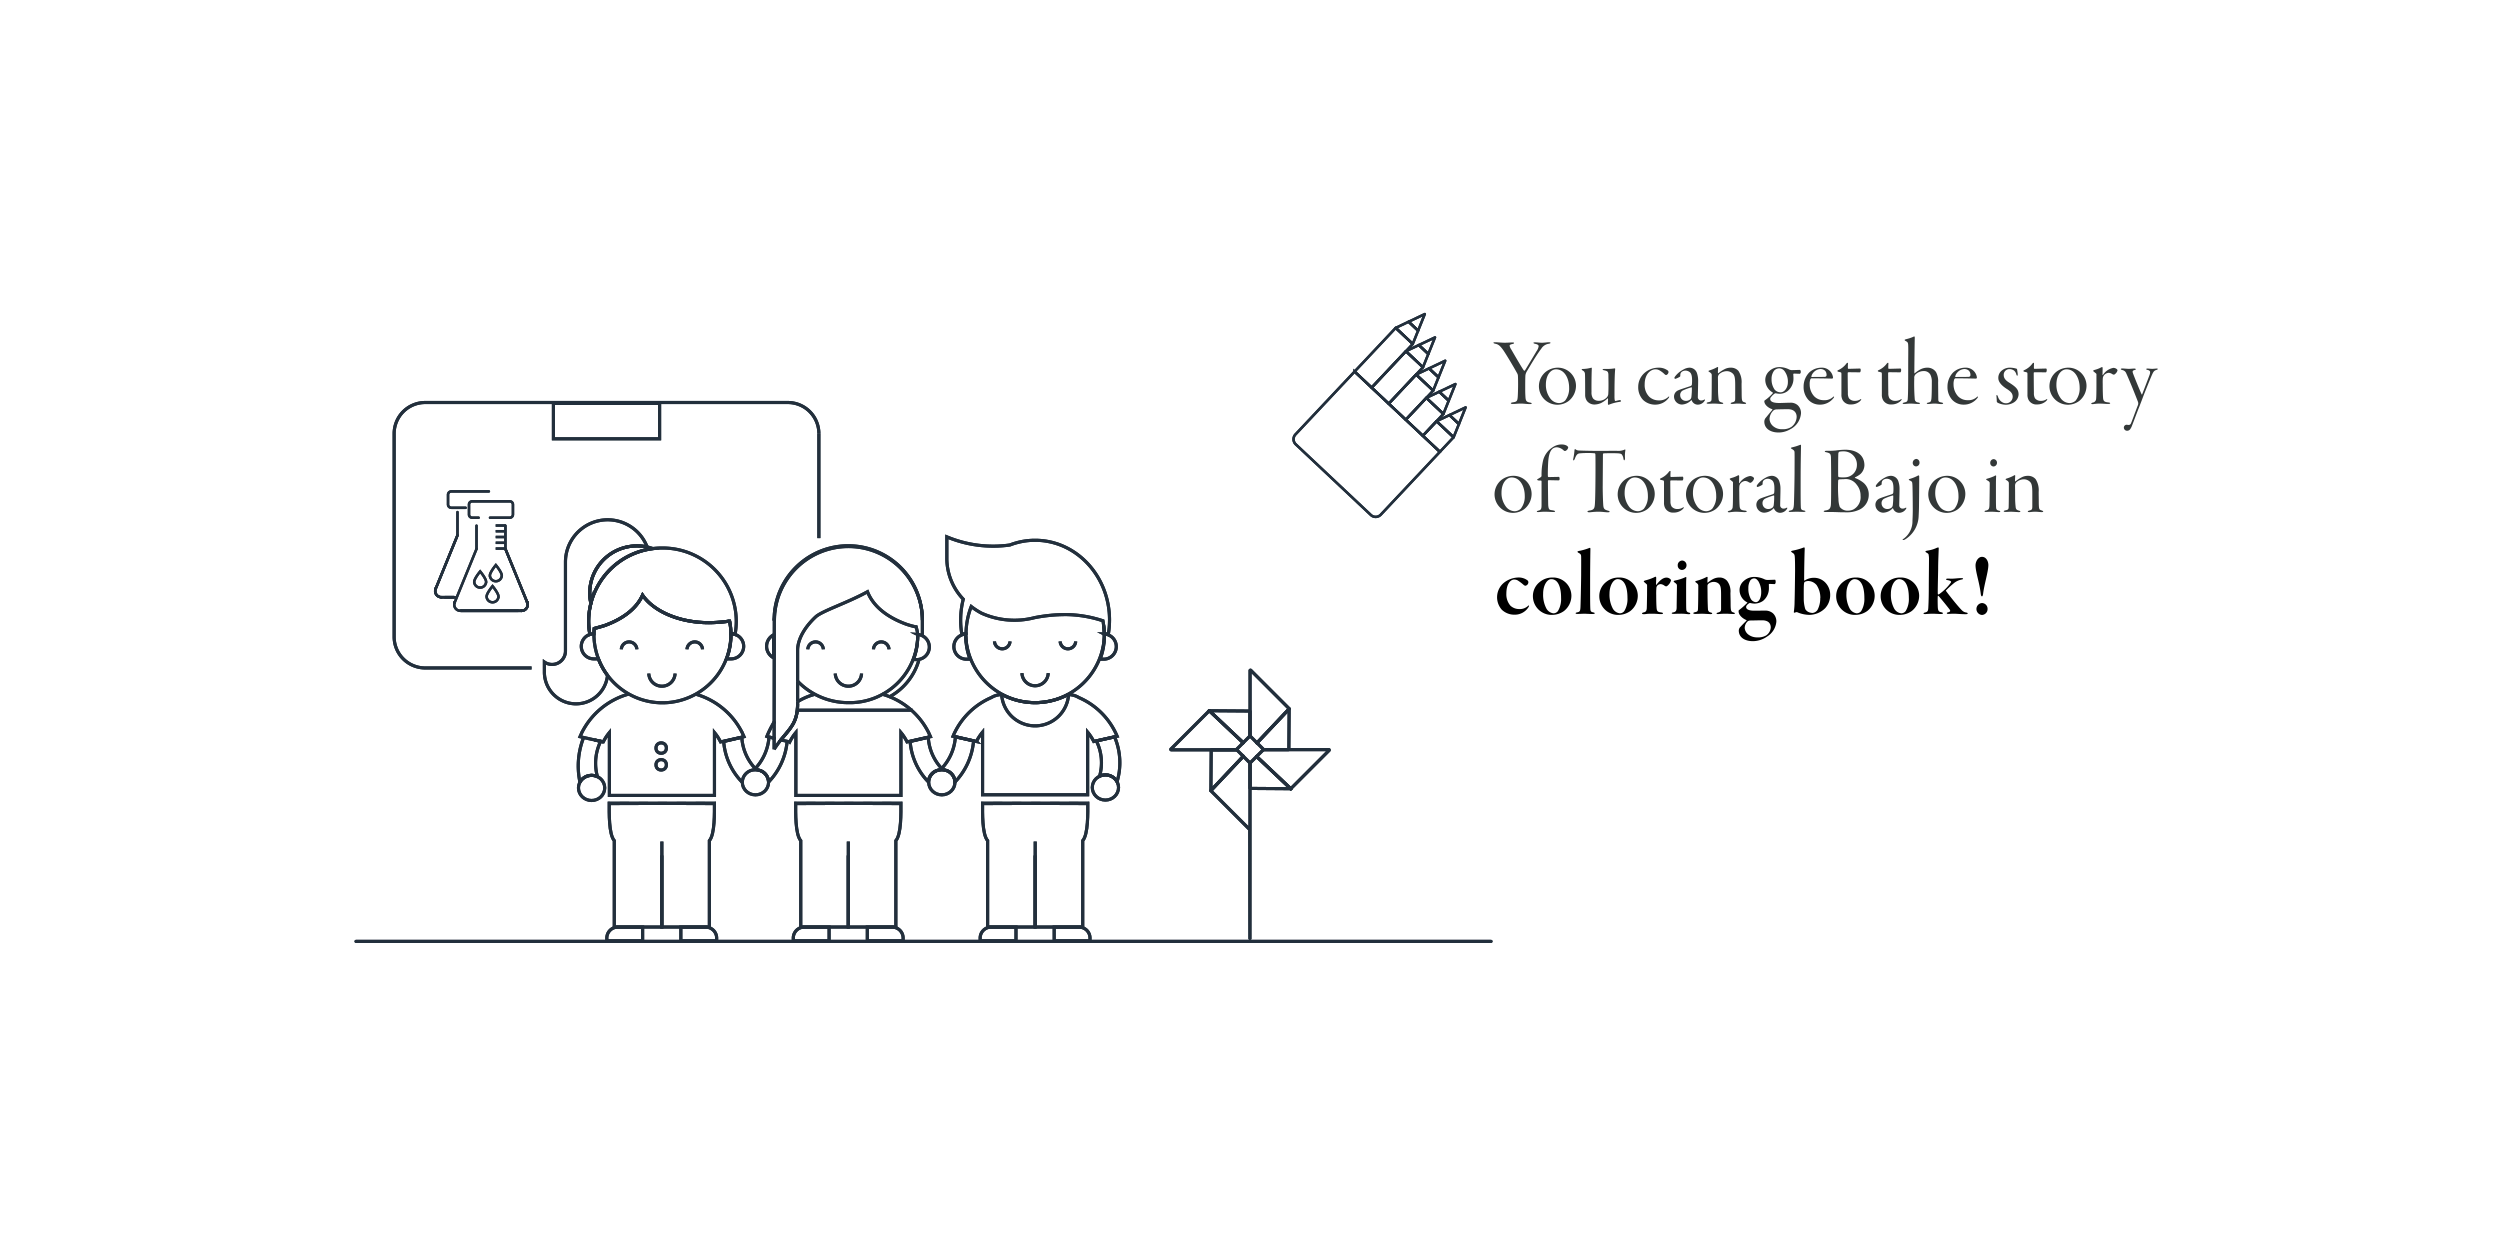 <svg id="Layer_1" data-name="Layer 1" xmlns="http://www.w3.org/2000/svg" viewBox="0 0 399 200"><defs><style>.cls-1{fill:#333838;}.cls-2,.cls-3,.cls-4,.cls-5,.cls-6,.cls-7,.cls-8{fill:none;stroke:#222f3c;}.cls-2,.cls-3,.cls-5{stroke-linecap:round;}.cls-2,.cls-3,.cls-5,.cls-6{stroke-linejoin:round;}.cls-2,.cls-7,.cls-8{stroke-width:0.5px;}.cls-3,.cls-4,.cls-6{stroke-width:0.4px;}.cls-4,.cls-7,.cls-8{stroke-miterlimit:10;}.cls-5{stroke-width:0.4px;}.cls-8{stroke-linecap:square;}</style></defs><path class="cls-1" d="M241.519,81.857a3.056,3.056,0,0,0,1.74-.589,3.115,3.115,0,0,0,1.186-2.401,2.898,2.898,0,0,0-2.868-2.928c-.03,0-.059,0-.089,0a3.15,3.15,0,0,0-1.848.65,2.957,2.957,0,0,0,1.879,5.266Zm.216-.263a1.828,1.828,0,0,1-1.448-.821,3.561,3.561,0,0,1-.647-2.122c0-1.611.832-2.447,1.617-2.447,1.355,0,2.094,1.456,2.094,2.927a3.095,3.095,0,0,1-.647,2.075A1.518,1.518,0,0,1,241.734,81.594Zm3.773.139c.262-.015.601-.062.955-.062.785,0,1.032.046,1.478.046.139,0,.246-.031.246-.108,0-.062-.092-.093-.277-.14-.2-.046-.37-.046-.493-.093-.154-.046-.277-.17-.323-.759-.015-.449-.046-3.268-.046-3.841,0-.015.031-.139.077-.139.216,0,1.324.031,1.571.031.185,0,.216-.062.216-.279,0-.186-.062-.279-.123-.279-.169,0-1.478.031-1.617.031a.121.121,0,0,1-.123-.093,4.554,4.554,0,0,1-.015-.496c0-.48.031-1.579.077-2.06.154-1.658.693-2.106,1.386-2.106a1.812,1.812,0,0,1,1.093.526.276.276,0,0,0,.308.031.76.76,0,0,0,.385-.511c0-.232-.416-.496-1.047-.496a2.508,2.508,0,0,0-1.386.418,3.564,3.564,0,0,0-1.556,2.06,9.922,9.922,0,0,0-.262,2.54.302.302,0,0,1-.154.217l-.37.232c-.108.062-.185.108-.185.155,0,.031.092.108.2.124.185.015.354.015.431.015.062.015.077.093.077.202v3.717c0,.558-.077.774-.447.867-.2.046-.308.093-.308.155s.092.092.231.092Zm11.073.031c.2,0,.308-.016.308-.108,0-.077-.077-.108-.262-.155-.524-.155-.678-.263-.739-.79-.046-.48-.108-2.401-.092-3.268,0-.65.031-4.259.031-4.832,0-.108.015-.232.092-.248.185-.023.664-.029,1.093-.03h.4c1.078,0,1.278.062,1.417.186a1.439,1.439,0,0,1,.277.728c.015.077.062.217.123.217.046,0,.123-.108.123-.341a4.91,4.91,0,0,1,.046-1.177.351.351,0,0,0-.015-.202c-.015-.031-.062-.015-.123.031a2.569,2.569,0,0,1-1.263.17l-2.649.016c-1.586,0-3.111-.046-3.357-.062a.838.838,0,0,1-.493-.155c-.046-.046-.092-.077-.123-.062-.077.031-.077.108-.092.232a9.02,9.02,0,0,1-.2,1.332c-.015.108-.015.232.046.232s.139-.077.216-.263c.216-.604.416-.79.708-.852a11.996,11.996,0,0,1,1.309-.062,9.32,9.32,0,0,1,1.155.046c.046,0,.092.046.108.186.031.217.031,6.381-.077,7.883-.046.713-.139.96-.878,1.069-.17.031-.308.077-.308.14,0,.077.077.139.277.139.246,0,.708-.093,1.494-.093C255.748,81.671,256.226,81.764,256.58,81.764Zm4.589.093a3.056,3.056,0,0,0,1.74-.589,3.115,3.115,0,0,0,1.186-2.401,2.898,2.898,0,0,0-2.868-2.928q-.044,0-.089,0a3.151,3.151,0,0,0-1.848.65,2.957,2.957,0,0,0,1.879,5.266Zm.216-.263a1.828,1.828,0,0,1-1.448-.821,3.561,3.561,0,0,1-.647-2.122c0-1.611.832-2.447,1.617-2.447,1.355,0,2.094,1.456,2.094,2.927a3.095,3.095,0,0,1-.647,2.075,1.518,1.518,0,0,1-.97.387Zm5.76.217a2.104,2.104,0,0,0,1.247-.403c.2-.155.339-.31.339-.403,0-.062-.046-.077-.154,0a1.501,1.501,0,0,1-.847.232,1.135,1.135,0,0,1-.955-.418,1.595,1.595,0,0,1-.169-.836c-.015-.48-.031-2.912-.031-3.175,0-.093.031-.139.215-.139.416,0,1.17.015,1.71.015.077,0,.154-.124.154-.387,0-.108-.062-.217-.092-.217-.324,0-1.602.046-1.879.046-.062,0-.077-.093-.077-.139-.015-.186.015-.62.015-.759,0-.077-.108-.108-.246.046a3.284,3.284,0,0,1-1.263,1.037c-.169.077-.185.124-.185.155,0,.062.077.108.2.139a2.543,2.543,0,0,1,.37.093c.061.031.077.139.077.31v3.206a1.75,1.75,0,0,0,.185.883,1.425,1.425,0,0,0,1.386.713Zm4.928.046a3.056,3.056,0,0,0,1.74-.589,3.116,3.116,0,0,0,1.186-2.401,2.898,2.898,0,0,0-2.868-2.928c-.029,0-.059,0-.089,0a3.15,3.15,0,0,0-1.848.65,2.957,2.957,0,0,0,1.879,5.266Zm.216-.263a1.828,1.828,0,0,1-1.448-.821,3.561,3.561,0,0,1-.647-2.122c0-1.611.832-2.447,1.617-2.447,1.355,0,2.094,1.456,2.094,2.927a3.094,3.094,0,0,1-.647,2.075A1.517,1.517,0,0,1,272.288,81.594Zm3.727.171a8.265,8.265,0,0,1,.939-.093c.647,0,1.155.062,1.448.062.231,0,.37-.031.37-.108s-.077-.108-.293-.139c-.585-.062-.77-.17-.832-.65-.031-.325-.062-1.13-.062-2.277a8.995,8.995,0,0,1,.015-.945.892.892,0,0,1,.262-.542,1.05,1.05,0,0,1,.678-.31,1.073,1.073,0,0,1,.539.186.693.693,0,0,0,.277.108c.046,0,.108-.016.246-.139a1.061,1.061,0,0,0,.339-.526.272.272,0,0,0-.108-.217.893.893,0,0,0-.539-.202,2.513,2.513,0,0,0-1.663,1.115c-.046.046-.077.031-.077-.015,0-.248.015-.836.015-1.007,0-.155-.031-.217-.062-.217a.486.486,0,0,0-.231.077,4.662,4.662,0,0,1-.986.372c-.139.046-.231.108-.231.139s.015.077.123.155c.292.248.4.294.4.403l-.001,2.216c-.004.802-.019,1.452-.045,1.671a.638.638,0,0,1-.554.635c-.123.031-.231.108-.231.155,0,.061.077.093.262.093Zm8.023.077a1.296,1.296,0,0,0,1.186-.666c.062-.139,0-.186-.092-.139a.974.974,0,0,1-.447.139.529.529,0,0,1-.57-.589c0-.403.046-1.874.046-2.447a3.765,3.765,0,0,0-.216-1.409,1.262,1.262,0,0,0-1.186-.79,2.057,2.057,0,0,0-.924.279,4.01,4.01,0,0,0-1.17.898c-.185.217-.293.356-.293.465,0,.062.077.155.154.14a3.311,3.311,0,0,0,.724-.341.193.193,0,0,0,.062-.124,1.618,1.618,0,0,1,.015-.294.62.62,0,0,1,.231-.372,1.057,1.057,0,0,1,.616-.186,1.169,1.169,0,0,1,.647.248c.262.202.37.635.37,1.27a5.283,5.283,0,0,1-.031.713.292.292,0,0,1-.2.232c-.323.124-1.725.542-2.094.744a1.092,1.092,0,0,0-.554.883,1.282,1.282,0,0,0,1.23,1.332l.003,0a2.15,2.15,0,0,0,1.509-.697.053.053,0,0,1,.075.012l.002.004a1.035,1.035,0,0,0,.909.697Zm-1.817-.604a.897.897,0,0,1-.924-.867.803.803,0,0,1,.385-.774,8.624,8.624,0,0,1,1.417-.526c.031-.015.062.062.062.077a11.181,11.181,0,0,1-.077,1.471.642.642,0,0,1-.169.372,1.052,1.052,0,0,1-.693.248Zm5.621.465c.2,0,.308-.046.308-.108,0-.046-.108-.093-.2-.108-.431-.077-.524-.186-.539-.604-.015-.294-.031-1.022-.031-2.974V76.266c0-2.323.062-5.003.062-5.111,0-.077-.015-.17-.046-.17a.641.641,0,0,0-.185.046,7.926,7.926,0,0,1-1.155.356c-.139.031-.231.077-.231.124s.046.077.154.14c.4.248.431.325.431.666.015.681,0,1.952,0,3.206-.015,1.859-.077,4.476-.108,5.049-.062.681-.154.821-.539.898-.2.046-.277.062-.277.14s.077.093.262.093c.231,0,.631-.031,1.032-.031.262,0,.816.031,1.063.031Zm6.822.062a4.57,4.57,0,0,0,1.863-.325,2.615,2.615,0,0,0,1.725-2.478,2.437,2.437,0,0,0-.816-1.889,4.795,4.795,0,0,0-1.34-.774c-.046-.031-.108-.077-.015-.124a4.02,4.02,0,0,0,.832-.511,1.986,1.986,0,0,0,.647-1.394c0-1.735-1.386-2.494-3.064-2.494a11.416,11.416,0,0,0-1.509.124,12.622,12.622,0,0,1-1.478.046c-.154,0-.277.046-.277.108,0,.031.046.093.231.124.616.139.724.263.755.821.013.503.026,1.835.03,2.749v1.986c-.003,1.313-.012,2.552-.045,2.854-.046.557-.277.821-.893.883-.139.031-.246.062-.246.139,0,.046.092.108.323.108l1.07.001c.264.002.573.008,1.024.03.616.015.924.015,1.186.015ZM293.54,76.158c-.139,0-.169-.155-.169-.217-.015-1.177,0-3.314.031-3.593,0-.046.077-.232.139-.248a2.528,2.528,0,0,1,.601-.062,2.111,2.111,0,0,1,2.218,2.277,1.945,1.945,0,0,1-1.771,1.859,4.768,4.768,0,0,1-1.047-.015Zm1.448,5.343a1.546,1.546,0,0,1-1.355-.589,3.831,3.831,0,0,1-.216-1.286,23.671,23.671,0,0,1-.046-2.927c.015-.077.062-.17.139-.186.154-.015.447-.031.755-.031a2.141,2.141,0,0,1,2.079.898,2.681,2.681,0,0,1,.601,1.75,2.222,2.222,0,0,1-1.093,2.153,1.914,1.914,0,0,1-.862.217Zm8.054.341a1.296,1.296,0,0,0,1.186-.666c.061-.139,0-.186-.092-.139a.975.975,0,0,1-.447.139.529.529,0,0,1-.57-.589c0-.403.046-1.874.046-2.447a3.761,3.761,0,0,0-.216-1.409,1.262,1.262,0,0,0-1.186-.79,2.056,2.056,0,0,0-.924.279,4.012,4.012,0,0,0-1.171.898c-.185.217-.292.356-.292.465,0,.062.077.155.154.14a3.31,3.31,0,0,0,.724-.341.193.193,0,0,0,.062-.124,1.6,1.6,0,0,1,.015-.294.62.62,0,0,1,.231-.372,1.058,1.058,0,0,1,.616-.186,1.169,1.169,0,0,1,.647.248c.262.202.37.635.37,1.27a5.283,5.283,0,0,1-.031.713.293.293,0,0,1-.2.232c-.323.124-1.725.542-2.094.744a1.092,1.092,0,0,0-.554.883,1.282,1.282,0,0,0,1.229,1.332l.003,0a2.149,2.149,0,0,0,1.509-.697.054.054,0,0,1,.075.012l.002.003a1.035,1.035,0,0,0,.908.697Zm-1.817-.604a.896.896,0,0,1-.924-.867v0a.803.803,0,0,1,.385-.774,8.633,8.633,0,0,1,1.417-.526c.031-.015.062.062.062.077a11.164,11.164,0,0,1-.077,1.471.642.642,0,0,1-.169.372,1.052,1.052,0,0,1-.693.248Zm4.558-6.799a.575.575,0,0,0,.573-.577.564.564,0,0,0-.003-.058.557.557,0,0,0-.477-.558.614.614,0,0,0-.601.62.55.55,0,0,0,.508.573Zm-1.74,11.662a4.548,4.548,0,0,0,2.171-3.671c.015-.31.062-1.146.062-1.967.015-1.301.031-2.943.031-4.368,0-.14-.031-.217-.077-.217a.365.365,0,0,0-.216.077,7.051,7.051,0,0,1-1.109.449c-.154.046-.262.077-.262.155,0,.031.046.062.154.124a.796.796,0,0,1,.339.217c.062.093.092.279.108,1.146.015.589.031,2.075.031,2.819.015.852-.015,1.688-.046,2.246a3.45,3.45,0,0,1-1.401,2.865c-.108.062-.17.093-.17.155C303.658,86.225,303.889,86.194,304.043,86.101Zm6.699-4.244a3.055,3.055,0,0,0,1.74-.589,3.115,3.115,0,0,0,1.186-2.401A2.898,2.898,0,0,0,310.8,75.94c-.03,0-.059,0-.089,0a3.151,3.151,0,0,0-1.848.65,2.957,2.957,0,0,0,1.879,5.266Zm.216-.263a1.827,1.827,0,0,1-1.448-.821,3.559,3.559,0,0,1-.647-2.122c0-1.611.832-2.447,1.617-2.447,1.355,0,2.094,1.456,2.094,2.927a3.095,3.095,0,0,1-.647,2.075,1.518,1.518,0,0,1-.97.387Zm7.192-7.14a.588.588,0,0,0,.57-.589.565.565,0,0,0-.539-.589.573.573,0,0,0-.539.604.55.55,0,0,0,.508.573Zm.847,7.279c.123,0,.246-.031.246-.108,0-.062-.077-.093-.231-.124-.246-.062-.4-.139-.431-.449-.022-.188-.028-.827-.03-1.65V77.553c.002-.67.008-1.232.03-1.457.015-.17-.015-.217-.062-.217a.627.627,0,0,0-.231.108,7.631,7.631,0,0,1-1.109.403c-.139.031-.185.077-.185.124,0,.031.046.077.123.124.431.232.447.325.447.542,0,.155-.031,2.974-.046,3.438-.015.635-.154.759-.493.852-.216.031-.292.077-.292.14s.108.093.216.093c.17,0,.416-.031.924-.031.416,0,.986.061,1.124.061Zm6.822,0c.154,0,.277-.015.277-.108,0-.062-.092-.093-.231-.155-.416-.108-.462-.202-.477-1.254,0-.774-.015-.898-.015-1.719a3.247,3.247,0,0,0-.493-2.029,1.57,1.57,0,0,0-1.201-.526,2.073,2.073,0,0,0-.908.186,5.294,5.294,0,0,0-1.093.697c-.031.031-.077-.015-.077-.046a7.053,7.053,0,0,1,.031-.821c.015-.077-.062-.139-.108-.124a5.781,5.781,0,0,1-1.217.526c-.139.046-.216.093-.216.124,0,.046.031.077.123.139.37.202.4.372.4.526,0,1.254,0,2.68-.031,3.795-.015.31-.077.418-.462.496-.185.031-.323.093-.323.155,0,.077.123.108.292.108.293,0,.616-.031.816-.031.354,0,1.109.062,1.232.062.154,0,.308,0,.308-.093,0-.077-.077-.108-.262-.155-.246-.077-.431-.155-.477-.496a12.792,12.792,0,0,1-.092-1.626c0-.93-.015-1.719-.015-1.905a.808.808,0,0,1,.185-.465,1.837,1.837,0,0,1,1.201-.496,1.364,1.364,0,0,1,.878.294c.385.294.493.666.493,1.92V80.82c0,.449-.062.557-.431.65-.2.046-.293.108-.293.17s.108.093.246.093c.231,0,.431-.062.955-.062.339,0,.785.062.986.062Z"/><line class="cls-2" x1="198.422" y1="118.536" x2="193.018" y2="113.433"/><path class="cls-2" d="M200.614,118.566l5.146-5.45-6.134-6.134h0a.064.064,0,0,0-.074-.015h-.001a.062.062,0,0,0-.041.063v10.433"/><path class="cls-2" d="M199.494,117.464v-3.914a.066.066,0,0,0-.02-.046l.001-.001a.073.073,0,0,0-.05-.021l-6.408-.049"/><path class="cls-2" d="M201.644,119.639h3.989a.068.068,0,0,0,.046-.02h0a.073.073,0,0,0,.021-.049l.049-6.428-5.128,5.43"/><line class="cls-2" x1="192.999" y1="113.434" x2="193.001" y2="113.433"/><path class="cls-2" d="M192.999,113.434l-6.12,6.12h0a.068.068,0,0,0-.019.034.07.07,0,0,0,.004.04v.001a.062.062,0,0,0,.063.041H197.392"/><polyline class="cls-2" points="192.999 113.435 192.998 113.433 193 113.433"/><line class="cls-2" x1="192.999" y1="113.434" x2="198.412" y2="118.546"/><polyline class="cls-2" points="193.018 113.433 193.009 113.425 193 113.433"/><line class="cls-2" x1="193.018" y1="113.433" x2="193.001" y2="113.433"/><line class="cls-2" x1="200.546" y1="120.738" x2="205.99" y2="125.879"/><path class="cls-2" d="M198.43,120.708l-5.182,5.488,6.134,6.134h0a.065.065,0,0,0,.074.015h.001c.014-.006.024,17.478.031,17.468s.01-17.515.01-17.531V121.775"/><path class="cls-2" d="M199.513,121.77v3.993a.066.066,0,0,0,.02.046v.001a.073.073,0,0,0,.049.021l6.408.049"/><path class="cls-2" d="M198.423,120.7l-5.164,5.469.049-6.428a.072.072,0,0,1,.021-.049h0a.066.066,0,0,1,.046-.02h4.02"/><line class="cls-2" x1="206.008" y1="125.878" x2="206.007" y2="125.879"/><path class="cls-2" d="M206.008,125.878l6.12-6.12h0a.068.068,0,0,0,.019-.034.07.07,0,0,0-.004-.04v-.001a.061.061,0,0,0-.063-.041H201.641"/><polyline class="cls-2" points="206.008 125.878 206.01 125.879 206.007 125.879"/><line class="cls-2" x1="206.008" y1="125.878" x2="200.555" y2="120.728"/><polyline class="cls-2" points="205.99 125.879 205.999 125.887 206.007 125.879"/><line class="cls-2" x1="205.99" y1="125.879" x2="206.007" y2="125.879"/><line class="cls-2" x1="198.43" y1="120.708" x2="198.423" y2="120.7"/><line class="cls-2" x1="198.422" y1="118.536" x2="198.412" y2="118.546"/><line class="cls-2" x1="198.423" y1="120.7" x2="197.395" y2="119.673"/><line class="cls-2" x1="197.392" y1="119.669" x2="197.395" y2="119.673"/><polyline class="cls-2" points="201.644 119.639 201.666 119.618 200.621 118.573"/><polyline class="cls-2" points="199.513 121.77 199.503 121.781 199.497 121.775"/><line class="cls-2" x1="199.513" y1="121.77" x2="200.546" y2="120.738"/><polyline class="cls-2" points="199.494 117.463 199.503 117.455 199.511 117.463"/><line class="cls-2" x1="201.641" y1="119.642" x2="200.555" y2="120.728"/><line class="cls-2" x1="198.43" y1="120.708" x2="199.497" y2="121.775"/><polyline class="cls-2" points="197.392 119.67 197.34 119.618 198.412 118.546"/><line class="cls-2" x1="199.494" y1="117.464" x2="198.422" y2="118.536"/><line class="cls-2" x1="200.614" y1="118.566" x2="199.511" y2="117.463"/><line class="cls-2" x1="200.546" y1="120.738" x2="200.555" y2="120.728"/><line class="cls-2" x1="201.641" y1="119.642" x2="201.644" y2="119.639"/><line class="cls-2" x1="200.614" y1="118.566" x2="200.621" y2="118.573"/><path class="cls-3" d="M74.309,81.042H72.033a.527.527,0,0,1-.527-.527h0v-1.56a.527.527,0,0,1,.527-.527h5.988"/><line class="cls-3" x1="70.997" y1="95.316" x2="72.601" y2="95.316"/><line class="cls-3" x1="73.013" y1="85.383" x2="73.013" y2="81.73"/><line class="cls-3" x1="72.456" y1="95.316" x2="70.424" y2="95.316"/><line class="cls-3" x1="69.536" y1="93.96" x2="69.543" y2="93.943"/><line class="cls-3" x1="69.543" y1="93.943" x2="73.007" y2="85.455"/><path class="cls-3" d="M69.536,93.96a.98.98,0,0,0,.908,1.354"/><path class="cls-3" d="M69.536,93.96l.007-.018"/><line class="cls-3" x1="72.456" y1="95.316" x2="70.424" y2="95.316"/><line class="cls-3" x1="69.536" y1="93.96" x2="69.543" y2="93.943"/><line class="cls-3" x1="69.543" y1="93.943" x2="73.007" y2="85.455"/><path class="cls-3" d="M69.536,93.96a.98.98,0,0,0,.908,1.354"/><path class="cls-3" d="M69.536,93.96l.007-.018"/><path class="cls-3" d="M78.211,82.627h3.17a.508.508,0,0,0,.485-.527V80.539a.508.508,0,0,0-.485-.527H75.338a.507.507,0,0,0-.485.527V82.1a.507.507,0,0,0,.485.527h1.046"/><line class="cls-3" x1="76.052" y1="87.554" x2="76.052" y2="83.9"/><line class="cls-3" x1="82.682" y1="97.486" x2="73.463" y2="97.486"/><line class="cls-3" x1="72.575" y1="96.131" x2="72.582" y2="96.113"/><line class="cls-3" x1="72.582" y1="96.113" x2="76.046" y2="87.626"/><path class="cls-3" d="M72.575,96.131a.98.98,0,0,0,.908,1.354"/><path class="cls-3" d="M72.575,96.131l.007-.018"/><line class="cls-3" x1="80.667" y1="87.554" x2="80.667" y2="83.9"/><line class="cls-3" x1="73.609" y1="97.486" x2="83.255" y2="97.486"/><line class="cls-3" x1="84.143" y1="96.131" x2="84.136" y2="96.113"/><line class="cls-3" x1="84.136" y1="96.113" x2="80.672" y2="87.626"/><path class="cls-3" d="M84.143,96.131a.98.98,0,0,1-.908,1.354"/><path class="cls-3" d="M84.143,96.131l-.007-.018"/><line class="cls-3" x1="73.609" y1="97.486" x2="83.255" y2="97.486"/><line class="cls-3" x1="84.143" y1="96.131" x2="84.136" y2="96.113"/><line class="cls-3" x1="84.136" y1="96.113" x2="80.672" y2="87.626"/><path class="cls-3" d="M84.143,96.131a.98.98,0,0,1-.908,1.354"/><path class="cls-3" d="M84.143,96.131l-.007-.018"/><line class="cls-4" x1="79.11" y1="84.785" x2="80.701" y2="84.785"/><line class="cls-4" x1="79.11" y1="83.874" x2="80.701" y2="83.874"/><line class="cls-4" x1="79.11" y1="85.707" x2="80.701" y2="85.707"/><line class="cls-4" x1="79.11" y1="86.629" x2="80.701" y2="86.629"/><line class="cls-4" x1="79.11" y1="87.552" x2="80.701" y2="87.552"/><path class="cls-4" d="M75.687,92.862c0-.523.948-1.662.948-1.662s.948,1.139.948,1.662a.948.948,0,0,1-1.895,0Z"/><path class="cls-4" d="M77.664,95.207c0-.523.947-1.662.947-1.662s.948,1.139.948,1.662a.948.948,0,0,1-1.895,0Z"/><path class="cls-4" d="M78.188,91.848c0-.523.948-1.662.948-1.662s.948,1.139.948,1.662a.948.948,0,0,1-1.895,0Z"/><path class="cls-4" d="M216.193,59.303l13.614,12.81h0L220.37,82.142a1.12,1.12,0,0,1-1.583.048L206.804,70.916a1.12,1.12,0,0,1-.048-1.583l0,0,9.437-10.029Z"/><rect class="cls-5" x="216.048" y="55.23" width="9.573" height="3.738" transform="translate(27.92 178.804) rotate(-46.744)"/><rect class="cls-5" x="219.022" y="58.372" width="7.977" height="3.738" transform="translate(26.316 181.378) rotate(-46.744)"/><rect class="cls-5" x="221.996" y="61.515" width="6.382" height="3.738" transform="translate(24.712 183.952) rotate(-46.744)"/><rect class="cls-5" x="224.97" y="64.658" width="4.786" height="3.738" transform="translate(23.108 186.525) rotate(-46.744)"/><rect class="cls-5" x="227.943" y="67.801" width="3.191" height="3.738" transform="translate(21.504 189.1) rotate(-46.744)"/><polygon class="cls-6" points="233.914 65.02 231.336 66.246 232.848 67.668 233.914 65.02"/><polygon class="cls-6" points="231.336 66.246 229.273 67.226 231.995 69.787 232.848 67.668 231.336 66.246"/><polygon class="cls-6" points="232.284 61.296 229.706 62.522 231.218 63.945 232.284 61.296"/><polygon class="cls-6" points="229.706 62.522 227.643 63.502 230.366 66.063 231.218 63.945 229.706 62.522"/><polygon class="cls-6" points="230.655 57.572 228.076 58.798 229.589 60.221 230.655 57.572"/><polygon class="cls-6" points="228.076 58.798 226.013 59.778 228.736 62.339 229.589 60.221 228.076 58.798"/><polygon class="cls-6" points="229.026 53.849 226.447 55.074 227.96 56.497 229.026 53.849"/><polygon class="cls-6" points="226.447 55.074 224.385 56.054 227.108 58.616 227.96 56.497 226.447 55.074"/><polygon class="cls-6" points="227.397 50.125 224.818 51.351 226.33 52.773 227.397 50.125"/><polygon class="cls-6" points="224.818 51.351 222.755 52.331 225.478 54.892 226.33 52.773 224.818 51.351"/><line class="cls-2" x1="56.821" y1="150.245" x2="237.969" y2="150.245"/><path class="cls-7" d="M154.146,101.551a11.063,11.063,0,0,0,22.106,0,9.565,9.565,0,0,0-.122-1.824"/><path class="cls-7" d="M168.248,147.965h3.964a1.753,1.753,0,0,1,1.753,1.753v.438h-5.717Z"/><path class="cls-7" d="M162.15,150.157h-5.717v-.438a1.753,1.753,0,0,1,1.753-1.753h3.964Z"/><path class="cls-7" d="M154.146,101.551c0-.12.005-.238.009-.356a2.007,2.007,0,1,0,.181,4.01h.484A10.176,10.176,0,0,1,154.146,101.551Z"/><path class="cls-7" d="M176.243,101.194c.004.119.009.237.009.356a10.181,10.181,0,0,1-.675,3.653h.484a2.007,2.007,0,0,0,.181-4.01h0Z"/><path class="cls-7" d="M171.678,102.373a1.24,1.24,0,0,1-2.477,0"/><path class="cls-7" d="M161.197,102.373a1.24,1.24,0,0,1-2.477,0"/><path class="cls-7" d="M163.103,107.431a2.098,2.098,0,0,0,4.193,0"/><path class="cls-7" d="M178.024,116.898a11.629,11.629,0,0,0-5.846-5.57,3.105,3.105,0,0,0-1.131-.419,1.951,1.951,0,0,0-.406-.045c-.02,0-.04.002-.059.002-.016,0-.031-.002-.046-.002h-.067a11.494,11.494,0,0,1-10.537,0h-.067c-.016,0-.031.002-.046.002-.02-.001-.04-.002-.059-.002a1.949,1.949,0,0,0-.406.045,3.105,3.105,0,0,0-1.131.419,11.629,11.629,0,0,0-5.846,5.57c-.099.202-.188.406-.274.612l3.736.833a7.873,7.873,0,0,1,.978-1.495v9.996h16.77v-9.996a7.868,7.868,0,0,1,.978,1.495l3.736-.833C178.212,117.304,178.122,117.1,178.024,116.898Z"/><path class="cls-7" d="M159.854,110.713a5.355,5.355,0,0,0,10.701,0"/><path class="cls-7" d="M175.494,123.885a2.158,2.158,0,0,1,.93-.21,2.107,2.107,0,0,1,1.861,1.087,10.578,10.578,0,0,0-.4-7.16l-2.903.647A7.9,7.9,0,0,1,175.494,123.885Z"/><ellipse class="cls-7" cx="176.424" cy="125.683" rx="2.096" ry="2.009"/><path class="cls-7" d="M151.25,123.05a3.096,3.096,0,0,0-1.124-.22,8.237,8.237,0,0,0,2.357-5.253l2.9.661a10.786,10.786,0,0,1-2.972,6.58A2.002,2.002,0,0,0,151.25,123.05Z"/><ellipse class="cls-7" cx="150.316" cy="124.849" rx="2.096" ry="2.009"/><path class="cls-7" d="M165.202,86.228a11.139,11.139,0,0,0-4.027.753,19.159,19.159,0,0,1-10.06-1.299V89.23a9.475,9.475,0,0,0,2.622,6.402h0a13.547,13.547,0,0,0-.219,5.63,1.908,1.908,0,0,1,.652-.116h.004a12.516,12.516,0,0,1,.835-4.346,11,11,0,0,0,1.658,1.071,12.826,12.826,0,0,0,8.463.705,25.911,25.911,0,0,1,5.021-.489,19.504,19.504,0,0,1,5.88.993,12.742,12.742,0,0,1,.197,2.066h.004a1.91,1.91,0,0,1,.652.116,13.701,13.701,0,0,0,.195-2.233c0-.022.002-.044.002-.066C177.083,91.93,171.764,86.228,165.202,86.228Z"/><path class="cls-7" d="M165.219,134.31v13.64h7.583v-13.776c.896-1.041.809-4.541.809-5.984l-16.796.059"/><path class="cls-7" d="M165.209,136.528v11.422H157.625v-13.776c-.896-1.041-.808-4.541-.808-5.984l16.796.059"/><path class="cls-7" d="M146.449,101.262c.004.119.009.237.009.356a10.18,10.18,0,0,1-.675,3.652h.484a2.007,2.007,0,0,0,.181-4.009Z"/><path class="cls-7" d="M141.884,103.627a1.24,1.24,0,0,0-2.477,0"/><path class="cls-7" d="M131.403,103.627a1.24,1.24,0,0,0-2.477,0"/><path class="cls-7" d="M133.309,107.499a2.098,2.098,0,0,0,4.193,0"/><path class="cls-7" d="M149.339,123.048a3.142,3.142,0,0,1,1.122-.225,7.934,7.934,0,0,1-2.307-5.154l-2.894.673a10.389,10.389,0,0,0,2.91,6.457A2.008,2.008,0,0,1,149.339,123.048Z"/><line class="cls-7" x1="127.114" y1="113.349" x2="145.645" y2="113.349"/><path class="cls-2" d="M142.034,111.174a9.7,9.7,0,0,0,4.57-5.655"/><path class="cls-7" d="M123.463,101.324a2.062,2.062,0,0,0,0,3.661Z"/><path class="cls-7" d="M127.298,112.34c0,2.983-1.165,3.871-2.667,5.755l1.411.315a7.885,7.885,0,0,1,.978-1.495v10.032h16.77V116.914a7.873,7.873,0,0,1,.978,1.495l3.736-.833c-.086-.205-.191-.403-.274-.612a11.937,11.937,0,0,0-7.44-6.176"/><path class="cls-2" d="M147.209,101.215V98.932a11.83,11.83,0,0,0-23.66,0h0"/><path class="cls-7" d="M127.298,111.989v.351c0,2.983-1.15,3.842-2.652,5.727"/><line class="cls-7" x1="127.298" y1="111.969" x2="127.298" y2="111.989"/><path class="cls-7" d="M130.02,110.82a10.175,10.175,0,0,0-2.723,1.169"/><line class="cls-2" x1="123.552" y1="117.855" x2="123.555" y2="115.301"/><path class="cls-8" d="M123.552,117.855l-.003,1.741a17.807,17.807,0,0,1,1.068-1.494"/><line class="cls-2" x1="123.555" y1="115.301" x2="123.58" y2="98.805"/><path class="cls-7" d="M122.3,117.771a16.177,16.177,0,0,1,1.25-2.534"/><path class="cls-2" d="M123.601,98.963a11.806,11.806,0,0,1,23.611-.066"/><path class="cls-7" d="M146.321,100.08a13.933,13.933,0,0,1-1.651-.445c-3.421-1.245-5.401-3.109-6.217-5.193-3.208,1.777-7.256,3.062-8.28,4.017-1.474,1.375-2.876,3.347-2.876,5.363v4.896"/><path class="cls-7" d="M146.331,100.077l.041.009-.041-.009"/><line class="cls-7" x1="127.298" y1="108.718" x2="127.298" y2="111.969"/><path class="cls-7" d="M146.152,99.895a5.232,5.232,0,0,1,.321,1.655A10.83,10.83,0,0,1,135.42,112.143a11.232,11.232,0,0,1-8.122-3.426"/><line class="cls-7" x1="123.721" y1="117.904" x2="122.352" y2="117.489"/><path class="cls-7" d="M138.423,147.965h3.964a1.753,1.753,0,0,1,1.753,1.753v.438h-5.717Z"/><path class="cls-7" d="M132.325,150.157h-5.717v-.438a1.753,1.753,0,0,1,1.753-1.753h3.964Z"/><path class="cls-7" d="M135.393,134.31v13.64h7.583v-13.776c.896-1.041.809-4.541.809-5.984l-16.796.059"/><path class="cls-7" d="M135.384,136.528v11.422H127.8v-13.776c-.896-1.041-.809-4.541-.809-5.984l16.796.059"/><path class="cls-7" d="M122.736,117.577a8.235,8.235,0,0,1-2.357,5.253,3.104,3.104,0,0,1,1.124.22,2.002,2.002,0,0,1,1.161,1.768,10.786,10.786,0,0,0,2.972-6.58"/><ellipse class="cls-7" cx="120.569" cy="124.849" rx="2.096" ry="2.009"/><path class="cls-7" d="M112.123,103.627a1.24,1.24,0,0,0-2.477,0"/><path class="cls-7" d="M101.642,103.627a1.24,1.24,0,0,0-2.477,0"/><path class="cls-7" d="M103.547,107.499a2.098,2.098,0,0,0,4.193,0"/><ellipse class="cls-7" cx="94.419" cy="125.751" rx="2.096" ry="2.009"/><path class="cls-7" d="M120.7,122.823a7.935,7.935,0,0,1-2.307-5.154l-2.894.673a10.388,10.388,0,0,0,2.91,6.457"/><path class="cls-7" d="M94.87,118.095l1.411.315a7.88,7.88,0,0,1,.978-1.495v10.032h16.77V116.914a7.88,7.88,0,0,1,.978,1.495l3.736-.833c-.086-.205-.19-.403-.274-.612a11.938,11.938,0,0,0-7.44-6.176"/><path class="cls-7" d="M96.306,118.41,92.57,117.577c.086-.205.19-.403.274-.612a11.937,11.937,0,0,1,7.44-6.176"/><path class="cls-2" d="M93.066,117.919a12.411,12.411,0,0,0-.508,6.91,2.174,2.174,0,0,1,2.791-.876,8.034,8.034,0,0,1,.512-5.636"/><path class="cls-7" d="M108.662,147.965h3.964a1.753,1.753,0,0,1,1.753,1.753v.438h-5.717Z"/><path class="cls-7" d="M102.564,150.157H96.847v-.438A1.753,1.753,0,0,1,98.6,147.965h3.964Z"/><path class="cls-7" d="M105.632,134.31v13.64h7.583v-13.776c.896-1.041.808-4.541.808-5.984l-16.796.059"/><path class="cls-7" d="M105.623,136.528v11.422H98.039v-13.776c-.896-1.041-.808-4.541-.808-5.984l16.796.059"/><path class="cls-7" d="M96.479,99.843c3.254-1.175,5.197-2.908,6.073-4.855,1.785,2.584,5.845,4.39,10.575,4.39a23.111,23.111,0,0,0,3.316-.255,10.929,10.929,0,1,1-21.651,2.196c0-.342.018-.679.049-1.012A15.947,15.947,0,0,0,96.479,99.843Z"/><path class="cls-7" d="M90.249,103.92V89.634a6.739,6.739,0,0,1,13.036-2.336,7.633,7.633,0,0,0-1.593-.168A7.542,7.542,0,0,0,94.12,94.642a7.387,7.387,0,0,0,.081,1.073h0c.029.196.062.391.106.582l.013-.048a11.521,11.521,0,0,0-.288,4.244c.03.258.071.512.117.765a2,2,0,0,0,.644,3.9H95.5v0a10.801,10.801,0,0,0,1.458,2.636,5.05,5.05,0,0,1-10.074-.466v-1.669a2.139,2.139,0,0,0,3.365-1.739Z"/><path class="cls-7" d="M105.73,87.464a11.732,11.732,0,0,1,11.774,11.475c.001.07.005.14.005.21a11.656,11.656,0,0,1-.195,2.11,2.028,2.028,0,0,0-.646-.107h-.004a10.792,10.792,0,0,0-.22-2.029h.001a23.107,23.107,0,0,1-3.317.255c-4.729,0-8.79-1.806-10.575-4.39-.876,1.947-2.819,3.68-6.073,4.855,0,0-1.655.467-1.638.463q-.039.418-.045.846h-.004a2.023,2.023,0,0,0-.644.106c-.046-.253-.088-.507-.117-.765a11.666,11.666,0,0,1,11.699-13.029Z"/><path class="cls-7" d="M94.306,96.297a7.504,7.504,0,0,1,7.386-9.167,7.614,7.614,0,0,1,2.533.432A11.755,11.755,0,0,0,94.306,96.297Z"/><path class="cls-7" d="M116.668,101.319c0-.056-.004-.111-.004-.167h.004a2.003,2.003,0,0,1,.042,4.006h-.749A10.746,10.746,0,0,0,116.668,101.319Z"/><circle class="cls-7" cx="105.525" cy="119.392" r="0.83"/><circle class="cls-7" cx="105.525" cy="122.066" r="0.83"/><path class="cls-7" d="M130.692,69.201a4.96,4.96,0,0,0-4.96-4.96H67.866a4.96,4.96,0,0,0-4.96,4.96v32.446a4.96,4.96,0,0,0,4.96,4.96H84.838"/><line class="cls-7" x1="130.692" y1="69.201" x2="130.692" y2="85.886"/><rect class="cls-7" x="88.326" y="64.384" width="16.946" height="5.649"/><path class="cls-1" d="M244.181,64.49c.123,0,.277-.015.277-.093s-.092-.124-.324-.155c-.539-.108-.647-.279-.678-1.007-.031-.526-.031-.821-.031-1.224,0-.728,0-1.626.031-2.122a1.805,1.805,0,0,1,.216-.604c.462-.759,1.509-2.587,2.31-3.624a1.697,1.697,0,0,1,1.14-.79c.246-.031.339-.093.339-.155s-.108-.093-.277-.093c-.231,0-.724.077-1.093.077-.431,0-.678-.062-1.109-.062-.154,0-.246.031-.246.077,0,.077.139.124.262.155.401.077.57.202.57.387a1.823,1.823,0,0,1-.354.821c-.324.558-1.309,2.184-1.833,3.051-.046.077-.154,0-.185-.015-.37-.511-1.725-2.865-2.002-3.345a1.631,1.631,0,0,1-.262-.589c0-.108.092-.202.462-.279.154-.031.246-.077.246-.155,0-.062-.077-.093-.246-.093-.277,0-.755.046-1.248.046-.462,0-1.216-.077-1.494-.077-.2,0-.292,0-.292.093,0,.046.077.108.323.155.462.093.739.325,1.232,1.007.447.635,1.725,2.788,2.233,3.717a.884.884,0,0,1,.108.341c.015.202.031.48.031,1.44,0,.666-.031,1.688-.061,1.998-.046.604-.139.759-.755.836-.185.031-.339.077-.339.14,0,.077.108.124.324.124.431,0,.724-.062,1.247-.062C243.273,64.412,243.565,64.49,244.181,64.49Zm4.42.108a3.055,3.055,0,0,0,1.74-.589,3.116,3.116,0,0,0,1.186-2.401,2.898,2.898,0,0,0-2.868-2.928H248.57a3.15,3.15,0,0,0-1.848.65,2.957,2.957,0,0,0,1.879,5.266Zm.216-.263a1.829,1.829,0,0,1-1.448-.821,3.563,3.563,0,0,1-.647-2.122c0-1.611.832-2.447,1.617-2.447,1.355,0,2.094,1.456,2.094,2.927a3.095,3.095,0,0,1-.647,2.075,1.518,1.518,0,0,1-.97.387Zm8.023.232a6.898,6.898,0,0,1,1.586-.418c.154-.031.292-.062.292-.124a.186.186,0,0,0-.185-.17,4.283,4.283,0,0,0-.631.139c-.123.015-.169-.015-.2-.17a3.657,3.657,0,0,1-.03-.581V63.034c0-1.797.031-3.345.108-4.073.015-.108-.015-.17-.062-.17a8.117,8.117,0,0,1-1.063.093h-.647c-.092,0-.231.031-.231.093,0,.046.077.093.246.124.508.108.662.186.678.713,0,.403.015,1.131.015,1.363,0,.557,0,1.162-.031,1.579a.952.952,0,0,1-.277.712,1.721,1.721,0,0,1-1.309.496,1.128,1.128,0,0,1-.862-.387,1.72,1.72,0,0,1-.231-1.022c-.015-.712,0-2.819.046-3.702.015-.093-.031-.186-.077-.17a5.401,5.401,0,0,1-1.294.202c-.17,0-.246.031-.246.077s.046.093.185.186a.603.603,0,0,1,.339.511c.031.263.031,2.881.031,3.392a1.629,1.629,0,0,0,.293.945,1.51,1.51,0,0,0,1.34.558,2.627,2.627,0,0,0,.909-.232,4.428,4.428,0,0,0,1.062-.759c.031-.046.046.062.046.108,0,.108-.015.449-.015.604,0,.17,0,.248.031.294s.061.062.184,0Zm7.315.015a2.658,2.658,0,0,0,2.125-1.022.403.403,0,0,0,.123-.248c0-.046-.077-.031-.108,0a2.06,2.06,0,0,1-1.602.589,2.183,2.183,0,0,1-1.432-.542,2.614,2.614,0,0,1-.77-2.013c0-1.781,1.063-2.401,1.71-2.401a1.372,1.372,0,0,1,.585.124,4.217,4.217,0,0,1,.862.635.477.477,0,0,0,.262.155.528.528,0,0,0,.385-.496.356.356,0,0,0-.216-.294,2.334,2.334,0,0,0-1.401-.387,3.365,3.365,0,0,0-2.279.898,2.966,2.966,0,0,0-.939,2.153,2.928,2.928,0,0,0,.77,2.091,2.799,2.799,0,0,0,1.925.759Zm6.745,0a1.296,1.296,0,0,0,1.186-.666c.062-.139,0-.186-.092-.139a.976.976,0,0,1-.447.139.53.53,0,0,1-.57-.589c0-.403.046-1.874.046-2.447a3.765,3.765,0,0,0-.215-1.409,1.262,1.262,0,0,0-1.186-.79,2.059,2.059,0,0,0-.924.279,4.009,4.009,0,0,0-1.17.898c-.185.217-.293.356-.293.465,0,.062.077.155.154.14a3.31,3.31,0,0,0,.724-.341.192.192,0,0,0,.062-.124,1.591,1.591,0,0,1,.015-.294.618.618,0,0,1,.231-.372,1.057,1.057,0,0,1,.616-.186,1.169,1.169,0,0,1,.647.248c.262.202.37.635.37,1.27a5.281,5.281,0,0,1-.031.712.293.293,0,0,1-.2.232c-.323.124-1.725.542-2.094.743a1.092,1.092,0,0,0-.554.883,1.282,1.282,0,0,0,1.23,1.332h.002a2.15,2.15,0,0,0,1.509-.697.054.054,0,0,1,.075.011l.002.004a1.035,1.035,0,0,0,.909.697Zm-1.817-.604a.896.896,0,0,1-.924-.867h0a.803.803,0,0,1,.385-.774,8.63,8.63,0,0,1,1.417-.526c.031-.016.062.062.062.077a11.197,11.197,0,0,1-.077,1.471.643.643,0,0,1-.17.372,1.053,1.053,0,0,1-.693.248Zm5.944.403c0-.077-.077-.108-.262-.155-.246-.077-.431-.155-.477-.496a12.792,12.792,0,0,1-.092-1.626c0-.93-.015-1.719-.015-1.905a.806.806,0,0,1,.185-.465,1.838,1.838,0,0,1,1.201-.496,1.364,1.364,0,0,1,.878.294c.385.294.493.666.493,1.92v2.106c0,.449-.062.558-.431.65-.2.046-.293.108-.293.17s.108.093.246.093c.231,0,.431-.062.955-.062.339,0,.785.062.986.062.154,0,.277-.015.277-.108,0-.062-.092-.093-.231-.155-.416-.108-.462-.202-.477-1.254,0-.774-.015-.898-.015-1.719a3.247,3.247,0,0,0-.493-2.029,1.569,1.569,0,0,0-1.201-.526,2.074,2.074,0,0,0-.909.186,5.29,5.29,0,0,0-1.093.697c-.031.031-.077-.015-.077-.046a7.052,7.052,0,0,1,.031-.821c.015-.077-.062-.139-.108-.124a5.78,5.78,0,0,1-1.217.526c-.139.046-.216.093-.216.124,0,.046.031.077.123.139.37.202.4.372.4.526,0,1.254,0,2.679-.031,3.795-.015.31-.077.418-.462.496-.185.031-.323.093-.323.155,0,.077.123.108.292.108.293,0,.616-.031.816-.031.354,0,1.109.062,1.232.062.154-.001.308-.001.308-.093Zm8.824,4.646a3.658,3.658,0,0,0,1.863-.511,3.126,3.126,0,0,0,1.725-2.524,1.687,1.687,0,0,0-.524-1.317,1.659,1.659,0,0,0-1.201-.403c-.431,0-1.278.046-1.756.046-.801,0-1.432-.155-1.432-.65a.493.493,0,0,1,.169-.341,2.364,2.364,0,0,1,.539-.511.295.295,0,0,1,.185-.046,3.704,3.704,0,0,0,.647.077,2.113,2.113,0,0,0,1.201-.403,2.566,2.566,0,0,0,.97-2.091c0-.279-.031-.526-.031-.635a.139.139,0,0,1,.092-.093c.169,0,.724.031.939.031.062,0,.17-.124.17-.279,0-.186-.062-.341-.139-.341-.231,0-.847.031-1.14.031a1.121,1.121,0,0,1-.539-.077,3.469,3.469,0,0,0-1.571-.403,2.362,2.362,0,0,0-1.632.635,1.875,1.875,0,0,0-.647,1.487,2.339,2.339,0,0,0,1.186,1.936c.031.015.046.077.031.093a6.776,6.776,0,0,1-1.278,1.146.193.193,0,0,0-.092.155c0,.62.816,1.162,1.248,1.254.046.015.031.108.015.14-.308.341-.878,1.069-.986,1.192a.989.989,0,0,0-.277.666c0,1.147,1.032,1.735,2.264,1.735Zm.323-6.412a1.254,1.254,0,0,1-.955-.449,2.819,2.819,0,0,1-.477-1.658,2.174,2.174,0,0,1,.416-1.363,1.153,1.153,0,0,1,.785-.356,1.082,1.082,0,0,1,.924.526,2.783,2.783,0,0,1,.477,1.735c0,.712-.462,1.564-1.171,1.564Zm.308,5.885a2.098,2.098,0,0,1-1.463-.465,1.589,1.589,0,0,1-.601-1.177,1.964,1.964,0,0,1,.662-1.379.945.945,0,0,1,.524-.139c.416-.015,1.17-.031,1.756-.031.986,0,1.386.573,1.386,1.224a2.07,2.07,0,0,1-.832,1.595,2.383,2.383,0,0,1-1.432.371Zm5.944-3.918a2.715,2.715,0,0,0,2.14-.977.587.587,0,0,0,.154-.248c0-.077-.061-.108-.185.016a1.96,1.96,0,0,1-1.463.496,2.075,2.075,0,0,1-1.54-.635,2.786,2.786,0,0,1-.708-1.874,2.141,2.141,0,0,1,.123-.852c.031-.046.108-.124.139-.124h.832c.354,0,2.356.031,2.479.046a.181.181,0,0,0,.154-.17,1.78,1.78,0,0,0-1.879-1.579,2.857,2.857,0,0,0-1.925.774,3.239,3.239,0,0,0-.893,2.261,3.039,3.039,0,0,0,.739,2.075,2.48,2.48,0,0,0,1.833.79Zm-1.278-4.415a.066.066,0,0,1-.061-.062,1.363,1.363,0,0,1,.323-.635,1.597,1.597,0,0,1,1.125-.573,1.075,1.075,0,0,1,.77.294,1.001,1.001,0,0,1,.216.65c0,.139-.031.31-.37.31Zm6.314,4.383a2.105,2.105,0,0,0,1.248-.403c.2-.155.339-.31.339-.403,0-.062-.046-.077-.154,0a1.499,1.499,0,0,1-.847.232,1.136,1.136,0,0,1-.955-.418,1.596,1.596,0,0,1-.17-.836c-.015-.48-.031-2.912-.031-3.175,0-.093.031-.14.216-.14.416,0,1.17.016,1.709.016.077,0,.154-.124.154-.387,0-.108-.062-.217-.092-.217-.323,0-1.602.046-1.879.046-.062,0-.077-.093-.077-.139-.015-.186.015-.62.015-.759,0-.077-.108-.108-.246.046a3.284,3.284,0,0,1-1.263,1.038c-.169.077-.185.124-.185.155,0,.062.077.108.2.139a2.515,2.515,0,0,1,.37.093c.062.031.077.139.077.31v3.207a1.748,1.748,0,0,0,.185.883,1.425,1.425,0,0,0,1.386.712Zm6.453,0a2.106,2.106,0,0,0,1.247-.403c.2-.155.339-.31.339-.403,0-.062-.046-.077-.154,0a1.499,1.499,0,0,1-.847.232,1.137,1.137,0,0,1-.955-.418,1.596,1.596,0,0,1-.169-.836c-.015-.48-.031-2.912-.031-3.175,0-.093.031-.14.216-.14.416,0,1.17.016,1.709.016.077,0,.154-.124.154-.387,0-.108-.062-.217-.093-.217-.323,0-1.602.046-1.879.046-.061,0-.077-.093-.077-.139-.015-.186.015-.62.015-.759,0-.077-.108-.108-.246.046a3.288,3.288,0,0,1-1.263,1.038c-.17.077-.185.124-.185.155,0,.062.077.108.2.139a2.515,2.515,0,0,1,.37.093c.062.031.077.139.077.31v3.207a1.751,1.751,0,0,0,.185.883,1.425,1.425,0,0,0,1.386.712Zm7.962-.062c.138,0,.246-.046.246-.108s-.046-.093-.246-.139c-.462-.077-.524-.186-.524-.496-.015-.588-.015-1.549-.031-2.71a3.003,3.003,0,0,0-.339-1.658,1.637,1.637,0,0,0-1.386-.697,2.402,2.402,0,0,0-1.078.263,5.068,5.068,0,0,0-.924.635c-.015.031-.062.015-.062-.046-.015-.294.046-5.096.062-5.514.015-.217-.031-.325-.077-.325a.333.333,0,0,0-.154.062,6.362,6.362,0,0,1-1.124.372c-.169.046-.262.093-.262.14s.046.077.108.124c.339.186.447.232.462.728.031.589,0,1.533,0,3.872,0,2.463-.015,3.887-.062,4.507-.015.589-.123.635-.57.744-.185.046-.246.077-.246.139s.077.093.246.093c.293,0,.524-.062,1.001-.062.447,0,.847.062,1.278.062.139,0,.231-.046.231-.093,0-.077-.108-.108-.339-.155a.546.546,0,0,1-.493-.526,31.014,31.014,0,0,1-.077-3.33.781.781,0,0,1,.154-.573,1.855,1.855,0,0,1,1.355-.573,1.151,1.151,0,0,1,1.062.573,2.492,2.492,0,0,1,.231,1.162c0,1.611-.031,2.292-.062,2.648-.061.449-.092.557-.508.65-.154.031-.231.062-.231.124,0,.046.062.093.246.093.354,0,.477-.062,1.001-.062.416,0,.708.077,1.109.077Zm3.511.093a2.716,2.716,0,0,0,2.141-.976.587.587,0,0,0,.154-.248c0-.077-.062-.108-.185.016a1.96,1.96,0,0,1-1.463.496,2.074,2.074,0,0,1-1.54-.635,2.784,2.784,0,0,1-.708-1.874,2.139,2.139,0,0,1,.123-.852c.031-.046.108-.124.139-.124h.832c.354,0,2.356.031,2.479.046a.181.181,0,0,0,.154-.17,1.781,1.781,0,0,0-1.879-1.579,2.857,2.857,0,0,0-1.925.774,3.238,3.238,0,0,0-.893,2.261,3.038,3.038,0,0,0,.739,2.075,2.48,2.48,0,0,0,1.833.79Zm-1.278-4.414a.066.066,0,0,1-.062-.062,1.364,1.364,0,0,1,.323-.635,1.596,1.596,0,0,1,1.124-.573,1.075,1.075,0,0,1,.77.294,1.001,1.001,0,0,1,.216.65c0,.139-.031.31-.37.31Zm8.023,4.43a2.547,2.547,0,0,0,1.232-.341,1.59,1.59,0,0,0,.801-1.301c0-.79-.4-1.177-1.401-1.828-.385-.232-.97-.604-.97-1.254a.9.9,0,0,1,.837-.959q.043-.003.087-.002a1.259,1.259,0,0,1,.724.232,1.179,1.179,0,0,1,.37.635c.046.108.077.186.139.186.046,0,.077-.077.077-.248-.015-.248-.077-.557-.093-.728a.252.252,0,0,0-.077-.139,3.745,3.745,0,0,0-1.047-.17,1.983,1.983,0,0,0-1.294.434,1.472,1.472,0,0,0-.585,1.224c0,.681.616,1.254,1.278,1.688.616.387,1.016.712,1.016,1.301a1.059,1.059,0,0,1-1.001,1.038,1.173,1.173,0,0,1-.693-.186,1.508,1.508,0,0,1-.647-.836c-.108-.294-.154-.294-.2-.294-.031,0-.077.046-.046.248.015.17.046.558.046.774,0,.093.108.202.231.248a3.123,3.123,0,0,0,1.217.279Zm5.02-.046a2.106,2.106,0,0,0,1.247-.403c.2-.155.339-.31.339-.403,0-.062-.046-.077-.154,0a1.499,1.499,0,0,1-.847.232,1.136,1.136,0,0,1-.955-.418,1.595,1.595,0,0,1-.169-.836c-.015-.48-.031-2.912-.031-3.175,0-.093.031-.139.216-.139.416,0,1.17.015,1.709.015.077,0,.154-.124.154-.387,0-.108-.062-.217-.092-.217-.323,0-1.602.046-1.879.046-.062,0-.077-.093-.077-.139-.015-.186.015-.62.015-.759,0-.077-.108-.108-.246.046a3.285,3.285,0,0,1-1.263,1.038c-.17.077-.185.124-.185.155,0,.062.077.108.2.139a2.54,2.54,0,0,1,.37.093c.062.031.077.139.077.31v3.207a1.748,1.748,0,0,0,.185.883,1.425,1.425,0,0,0,1.386.712Zm4.928.046a3.055,3.055,0,0,0,1.74-.589,3.116,3.116,0,0,0,1.186-2.401,2.898,2.898,0,0,0-2.868-2.928h-.089a3.15,3.15,0,0,0-1.848.65,2.957,2.957,0,0,0,1.879,5.266Zm.216-.263a1.828,1.828,0,0,1-1.448-.821,3.56,3.56,0,0,1-.647-2.122c0-1.611.832-2.447,1.617-2.447,1.355,0,2.094,1.456,2.094,2.927a3.096,3.096,0,0,1-.647,2.075,1.518,1.518,0,0,1-.97.387Zm3.727.17a8.268,8.268,0,0,1,.94-.093c.647,0,1.155.062,1.447.062.231,0,.37-.031.37-.108s-.077-.108-.293-.139c-.585-.062-.77-.17-.832-.65-.031-.325-.061-1.131-.061-2.277a8.941,8.941,0,0,1,.015-.945.89.89,0,0,1,.262-.542,1.049,1.049,0,0,1,.678-.31,1.075,1.075,0,0,1,.539.186.692.692,0,0,0,.277.108c.046,0,.108-.016.246-.14a1.062,1.062,0,0,0,.339-.526.271.271,0,0,0-.108-.217.894.894,0,0,0-.539-.202,2.513,2.513,0,0,0-1.663,1.115c-.046.046-.077.031-.077-.015,0-.248.015-.836.015-1.007,0-.155-.031-.217-.062-.217a.484.484,0,0,0-.231.077,4.658,4.658,0,0,1-.986.372c-.139.046-.231.108-.231.139s.015.077.123.155c.292.248.4.294.4.403v1.719c0,1.022-.015,1.905-.046,2.168a.638.638,0,0,1-.554.635c-.123.031-.231.108-.231.155,0,.062.077.093.262.093Zm5.452,4.244a.579.579,0,0,0,.508-.263,2.142,2.142,0,0,0,.292-.573c.216-.526.801-2.137,1.17-3.035.323-.836.462-1.193.647-1.704.231-.589,1.186-2.974,1.371-3.361.246-.573.4-.681.708-.774.154-.046.216-.108.216-.155s-.092-.062-.185-.062c-.231,0-.431.046-.709.046-.231,0-.554-.046-.739-.046-.139,0-.216.031-.216.093,0,.046.046.093.277.14.262.077.339.202.339.31a1.165,1.165,0,0,1-.077.449c-.123.356-.986,2.587-1.186,3.113-.015.046-.062.062-.092,0-.308-.65-1.155-2.741-1.355-3.283-.139-.403-.108-.48.231-.589.092-.015.2-.062.2-.124s-.108-.108-.262-.108c-.2,0-.601.046-.816.046-.37,0-.801-.062-1.078-.062-.108,0-.246.031-.246.108,0,.046.092.108.277.155a.825.825,0,0,1,.554.418c.693,1.518,1.679,4.027,1.91,4.631a.764.764,0,0,1,.015.496c-.524,1.347-.97,2.618-1.124,2.943a.373.373,0,0,1-.4.263c-.108,0-.2-.031-.308-.031a.456.456,0,0,0-.431.449.513.513,0,0,0,.508.511Z"/><path d="M241.74,98.104a2.572,2.572,0,0,0,2.171-1.146.553.553,0,0,0,.123-.279c0-.062-.062-.062-.139,0a1.936,1.936,0,0,1-1.494.526,2.032,2.032,0,0,1-1.34-.542,2.754,2.754,0,0,1-.647-1.905c0-1.75.801-2.261,1.217-2.261a1.181,1.181,0,0,1,.57.124,6.894,6.894,0,0,1,.97.728.615.615,0,0,0,.262.139.571.571,0,0,0,.493-.604.419.419,0,0,0-.185-.294,2.35,2.35,0,0,0-1.509-.418,3.822,3.822,0,0,0-2.264.883,3.003,3.003,0,0,0-.298,4.236h0l.02.023A2.893,2.893,0,0,0,241.74,98.104Zm6.006.031a3.245,3.245,0,0,0,1.848-.604A3.105,3.105,0,0,0,250.796,95.1a2.93,2.93,0,0,0-2.929-2.931h0c-.051,0-.101.001-.151.004a3.125,3.125,0,0,0-1.971.713,2.851,2.851,0,0,0-1.093,2.292,2.986,2.986,0,0,0,3.011,2.96h0Q247.704,98.137,247.746,98.135Zm.185-.248a1.49,1.49,0,0,1-1.17-.852,4.669,4.669,0,0,1-.477-2.277c0-1.347.631-2.323,1.294-2.323,1.078,0,1.571,1.224,1.571,2.989a3.675,3.675,0,0,1-.508,2.106.911.911,0,0,1-.708.356Zm6.283.108c.154,0,.308-.046.308-.108,0-.077-.108-.124-.2-.139-.4-.093-.493-.155-.508-.65-.015-.279-.031-.898-.031-2.912V92.978c0-2.679.046-5.266.046-5.374,0-.077-.031-.17-.062-.17a.658.658,0,0,0-.215.062,8.774,8.774,0,0,1-1.555.434c-.139.031-.231.077-.231.124s.046.108.154.171c.354.186.431.294.431.65.015.526,0,2.168,0,3.02-.015,1.487-.077,4.368-.108,5.003-.031.666-.123.759-.539.836-.123.031-.231.062-.231.14s.123.108.277.108c.416,0,.739-.031,1.155-.031.231,0,.847.046,1.309.046Zm4.127.139a3.245,3.245,0,0,0,1.848-.604A3.105,3.105,0,0,0,261.391,95.1a2.93,2.93,0,0,0-2.929-2.931h0q-.076,0-.151.004a3.125,3.125,0,0,0-1.971.713,2.851,2.851,0,0,0-1.093,2.292,2.986,2.986,0,0,0,3.011,2.96h0c.028,0,.056-.001.084-.002Zm.185-.248a1.49,1.49,0,0,1-1.17-.852,4.668,4.668,0,0,1-.477-2.277c0-1.347.631-2.323,1.294-2.323,1.078,0,1.571,1.224,1.571,2.989a3.676,3.676,0,0,1-.508,2.106.911.911,0,0,1-.708.356Zm3.835.139c.37,0,.354-.077,1.278-.077.739,0,1.016.062,1.448.062.2,0,.323-.031.323-.108s-.062-.124-.277-.155c-.57-.077-.678-.186-.739-.65-.031-.356-.062-1.007-.062-2.106a10.252,10.252,0,0,1,.031-1.193.642.642,0,0,1,.169-.356.719.719,0,0,1,.524-.217,1.245,1.245,0,0,1,.601.248.434.434,0,0,0,.262.108c.077,0,.154-.031.308-.186a1.589,1.589,0,0,0,.462-.744c0-.124-.062-.202-.216-.31a.862.862,0,0,0-.508-.155c-.601,0-1.155.557-1.586,1.131-.015.046-.077.031-.077-.046,0-.341.031-.774.031-1.053,0-.077-.046-.17-.077-.17a.514.514,0,0,0-.262.093,7.875,7.875,0,0,1-1.478.511c-.061.031-.169.093-.169.139s.031.077.123.155c.354.31.4.341.4.434.015.186,0,.589,0,1.564-.015,1.022-.031,1.905-.046,2.168-.046.434-.169.557-.524.635-.169.031-.231.108-.231.17s.092.107.292.107Zm6.052-7.062a.739.739,0,0,0,.755-.723h0c0-.017,0-.034-.001-.051a.727.727,0,0,0-.677-.728.739.739,0,0,0-.726.753h0l.002.037A.699.699,0,0,0,268.413,90.964Zm1.124,7.062c.123,0,.231-.031.231-.108,0-.062-.046-.108-.216-.155a.468.468,0,0,1-.416-.48c-.031-.232-.031-1.471-.031-3.206,0-.65,0-1.44.031-1.766.015-.17-.015-.217-.062-.217a1.327,1.327,0,0,0-.231.093,6.965,6.965,0,0,1-1.509.465c-.169.046-.216.093-.216.124,0,.062.046.108.123.17.4.279.4.341.4.635,0,.155-.046,2.85-.046,3.314,0,.542-.108.743-.508.836-.185.031-.277.062-.277.139,0,.062.123.108.262.108.169,0,.523-.031,1.201-.031.647,0,1.001.078,1.263.078Zm4.682-.015a12.019,12.019,0,0,1,1.278-.062c.308,0,.816.046,1.171.046.139,0,.216-.031.216-.093,0-.077-.092-.108-.169-.139-.416-.108-.493-.232-.508-1.193,0-.867-.015-1.022-.031-1.921a2.76,2.76,0,0,0-.539-1.952,1.591,1.591,0,0,0-1.232-.526,2.229,2.229,0,0,0-.909.202,4.404,4.404,0,0,0-.909.604c-.031.031-.077.016-.077-.015a6.124,6.124,0,0,1,.031-.774c0-.077-.077-.139-.123-.124a7.842,7.842,0,0,1-1.632.635c-.139.031-.216.077-.216.124,0,.031-.015.062.123.155.308.217.354.341.354.496,0,1.425-.015,2.772-.046,3.671-.015.356-.046.48-.477.558-.139.031-.277.093-.277.155,0,.077.123.124.293.124.462,0,.862-.031,1.063-.031.354,0,1.232.062,1.386.062.108,0,.277-.015.277-.108,0-.077-.061-.108-.246-.155a.522.522,0,0,1-.431-.526c-.015-.186-.046-.96-.062-1.921,0-.79-.015-1.518-.015-1.812a.466.466,0,0,1,.154-.325,1.379,1.379,0,0,1,.832-.294,1.223,1.223,0,0,1,.724.217c.37.294.462.62.462,1.812v2.277c0,.356-.077.465-.493.589-.139.031-.231.077-.231.139s.108.107.262.107Zm5.559,4.321a3.972,3.972,0,0,0,2.233-.728,3.122,3.122,0,0,0,1.494-2.354,1.762,1.762,0,0,0-.539-1.363,1.861,1.861,0,0,0-1.294-.434c-.554,0-1.232.015-1.694.015-.847,0-1.294-.217-1.294-.589a.441.441,0,0,1,.123-.294,1.31,1.31,0,0,1,.37-.31.278.278,0,0,1,.169-.031,3.434,3.434,0,0,0,.724.093,2.48,2.48,0,0,0,1.309-.434,2.576,2.576,0,0,0,.939-2.029l-.001-.264c-.001-.136-.005-.266-.014-.34,0-.015.046-.077.077-.077.17,0,.631.031.862.031.062,0,.154-.17.154-.325,0-.232-.046-.372-.108-.372-.262,0-.816.031-1.093.031a1.29,1.29,0,0,1-.524-.077,3.837,3.837,0,0,0-1.663-.403,2.506,2.506,0,0,0-1.725.666,1.875,1.875,0,0,0-.647,1.518,2.209,2.209,0,0,0,1.216,1.874c.031.015.046.046.031.062a11.769,11.769,0,0,1-1.34,1.177c-.031.015-.062.077-.062.186,0,.759.94,1.301,1.232,1.394a.096.096,0,0,1,.031.108c-.277.263-.785.774-.924.945a.849.849,0,0,0-.308.65c0,1.007.878,1.673,2.264,1.673Zm.447-6.226a1.034,1.034,0,0,1-.801-.526,3.295,3.295,0,0,1-.385-1.704,2.305,2.305,0,0,1,.308-1.239.798.798,0,0,1,.57-.325c.277,0,.447.093.724.465a3.32,3.32,0,0,1,.447,1.797c0,.696-.292,1.533-.862,1.533Zm.216,5.622a2.271,2.271,0,0,1-1.355-.418,1.484,1.484,0,0,1-.631-1.053,1.465,1.465,0,0,1,.524-1.131.969.969,0,0,1,.385-.093c.431,0,1.309-.031,1.863-.031,1.047,0,1.386.542,1.386,1.146a1.655,1.655,0,0,1-.739,1.27,2.59,2.59,0,0,1-1.432.31Zm8.301-3.593a3.607,3.607,0,0,0,2.556-1.069,3.089,3.089,0,0,0,.801-2.153,2.81,2.81,0,0,0-.709-1.859,2.494,2.494,0,0,0-1.94-.836,2.603,2.603,0,0,0-1.417.434c-.046.015-.092,0-.092-.108,0-1.378.046-3.965.092-4.941,0-.17-.031-.232-.061-.232a.676.676,0,0,0-.277.077,10.667,10.667,0,0,1-1.586.434c-.185.031-.246.093-.246.139,0,.031.046.077.169.17.323.202.354.294.4.542.046.31.061,1.115.061,2.401-.015,1.626-.046,3.996-.077,4.832a12.181,12.181,0,0,1-.123,1.719c0,.046.046.139.108.108.277-.108.37-.108.447-.077a5.062,5.062,0,0,0,1.894.418Zm.554-.31a1.657,1.657,0,0,1-.647-.139,1.195,1.195,0,0,1-.524-.465,5.658,5.658,0,0,1-.246-1.766c0-.604-.015-2.044.046-2.323a.415.415,0,0,1,.108-.263,1.294,1.294,0,0,1,.585-.139,1.81,1.81,0,0,1,1.324.666,3.651,3.651,0,0,1,.585,2.045h-.015a3.978,3.978,0,0,1-.431,1.889,1.082,1.082,0,0,1-.785.495Zm6.853.31a3.244,3.244,0,0,0,1.848-.604A3.104,3.104,0,0,0,299.198,95.1a2.93,2.93,0,0,0-2.929-2.931q-.076,0-.151.004a3.125,3.125,0,0,0-1.971.713,2.852,2.852,0,0,0-1.093,2.292,2.986,2.986,0,0,0,3.011,2.96h0c.028,0,.056-.001.084-.002Zm.185-.248a1.49,1.49,0,0,1-1.17-.852,4.666,4.666,0,0,1-.477-2.277c0-1.347.631-2.323,1.294-2.323,1.078,0,1.571,1.224,1.571,2.989a3.676,3.676,0,0,1-.508,2.106.911.911,0,0,1-.708.356Zm6.915.248a3.244,3.244,0,0,0,1.848-.604A3.105,3.105,0,0,0,306.297,95.1a2.93,2.93,0,0,0-2.929-2.931q-.076,0-.151.004a3.125,3.125,0,0,0-1.971.713,2.851,2.851,0,0,0-1.093,2.292,2.986,2.986,0,0,0,3.012,2.96h0q.042,0,.084-.002Zm.185-.248a1.49,1.49,0,0,1-1.17-.852,4.665,4.665,0,0,1-.477-2.277c0-1.347.631-2.323,1.294-2.323,1.078,0,1.571,1.224,1.571,2.989a3.678,3.678,0,0,1-.508,2.106.911.911,0,0,1-.708.356Zm10.318.139c.169,0,.293-.046.293-.124,0-.062-.062-.108-.215-.139-.447-.077-.601-.217-1.047-.713-.601-.666-1.632-1.951-2.187-2.71-.015-.031-.046-.077-.015-.108a14.095,14.095,0,0,1,1.139-1.053,2.842,2.842,0,0,1,1.34-.681c.185-.031.246-.077.246-.124,0-.062-.092-.108-.262-.108-.539,0-1.047.093-1.617.093-.123,0-.354-.015-.57-.015-.139,0-.262.046-.262.108,0,.077.092.108.246.139.462.077.554.202.554.279a.511.511,0,0,1-.139.248,7.865,7.865,0,0,1-1.648,1.626.724.724,0,0,1-.262.139c-.046,0-.077-.077-.077-.217-.015-.774.061-3.407.061-3.934,0-1.162.077-2.71.092-3.252a.144.144,0,0,0-.062-.108.842.842,0,0,0-.277.077,5.362,5.362,0,0,1-1.494.434c-.185.031-.293.093-.293.155,0,.046.077.093.139.139.231.124.37.232.37.341a3.36,3.36,0,0,1,.062.744c0,.867-.031,3.593-.031,4.244,0,1.192-.015,2.354-.077,3.485-.031.511-.092.666-.554.774-.123.031-.216.077-.216.139s.139.108.262.108c.077,0,.616-.062,1.217-.062.4,0,.893.046,1.34.046.108,0,.292-.031.292-.124,0-.062-.108-.124-.262-.155-.339-.077-.539-.124-.57-.883-.015-.526-.031-1.378,0-1.626.015-.077.015-.124.061-.124s.154.124.308.31c.477.557,1.309,1.595,1.54,1.905.139.217.077.325-.169.403-.231.062-.293.093-.293.17s.077.108.262.108c.216,0,.447-.031.739-.031.678,0,1.155.077,2.033.077Zm2.572-2.85c.062,0,.139-.062.185-.449.185-1.502.832-3.516.832-4.538,0-.604-.339-1.316-1.016-1.316-.616,0-1.032.743-1.032,1.363.015,1.115.631,2.726.832,4.538.046.325.108.403.2.403Zm.015,2.974a.945.945,0,0,0,.878-.945.924.924,0,0,0-.878-.96.954.954,0,0,0,0,1.905Z"/><line class="cls-2" x1="198.422" y1="118.536" x2="193.018" y2="113.433"/><path class="cls-2" d="M200.614,118.566l5.146-5.45-6.134-6.134h0a.064.064,0,0,0-.074-.015h-.001a.062.062,0,0,0-.041.063v10.433"/><path class="cls-2" d="M199.494,117.464v-3.914a.066.066,0,0,0-.02-.046l.001-.001a.073.073,0,0,0-.05-.021l-6.408-.049"/><path class="cls-2" d="M201.644,119.639h3.989a.068.068,0,0,0,.046-.02h0a.073.073,0,0,0,.021-.049l.049-6.428-5.128,5.43"/><line class="cls-2" x1="192.999" y1="113.434" x2="193.001" y2="113.433"/><path class="cls-2" d="M192.999,113.434l-6.12,6.12h0a.068.068,0,0,0-.019.034.07.07,0,0,0,.004.04v.001a.062.062,0,0,0,.063.041H197.392"/><polyline class="cls-2" points="192.999 113.435 192.998 113.433 193 113.433"/><line class="cls-2" x1="192.999" y1="113.434" x2="198.412" y2="118.546"/><polyline class="cls-2" points="193.018 113.433 193.009 113.425 193 113.433"/><line class="cls-2" x1="193.018" y1="113.433" x2="193.001" y2="113.433"/><line class="cls-2" x1="200.546" y1="120.738" x2="205.99" y2="125.879"/><path class="cls-2" d="M198.43,120.708l-5.182,5.488,6.134,6.134h0a.065.065,0,0,0,.074.015h.001c.014-.006.024,17.478.031,17.468s.01-17.515.01-17.531V121.775"/><path class="cls-2" d="M199.513,121.77v3.993a.066.066,0,0,0,.02.046v.001a.073.073,0,0,0,.049.021l6.408.049"/><path class="cls-2" d="M198.423,120.7l-5.164,5.469.049-6.428a.072.072,0,0,1,.021-.049h0a.066.066,0,0,1,.046-.02h4.02"/><line class="cls-2" x1="206.008" y1="125.878" x2="206.007" y2="125.879"/><path class="cls-2" d="M206.008,125.878l6.12-6.12h0a.068.068,0,0,0,.019-.034.07.07,0,0,0-.004-.04v-.001a.061.061,0,0,0-.063-.041H201.641"/><polyline class="cls-2" points="206.008 125.878 206.01 125.879 206.007 125.879"/><line class="cls-2" x1="206.008" y1="125.878" x2="200.555" y2="120.728"/><polyline class="cls-2" points="205.99 125.879 205.999 125.887 206.007 125.879"/><line class="cls-2" x1="205.99" y1="125.879" x2="206.007" y2="125.879"/><line class="cls-2" x1="198.43" y1="120.708" x2="198.423" y2="120.7"/><line class="cls-2" x1="198.422" y1="118.536" x2="198.412" y2="118.546"/><line class="cls-2" x1="198.423" y1="120.7" x2="197.395" y2="119.673"/><line class="cls-2" x1="197.392" y1="119.669" x2="197.395" y2="119.673"/><polyline class="cls-2" points="201.644 119.639 201.666 119.618 200.621 118.573"/><polyline class="cls-2" points="199.513 121.77 199.503 121.781 199.497 121.775"/><line class="cls-2" x1="199.513" y1="121.77" x2="200.546" y2="120.738"/><polyline class="cls-2" points="199.494 117.463 199.503 117.455 199.511 117.463"/><line class="cls-2" x1="201.641" y1="119.642" x2="200.555" y2="120.728"/><line class="cls-2" x1="198.43" y1="120.708" x2="199.497" y2="121.775"/><polyline class="cls-2" points="197.392 119.67 197.34 119.618 198.412 118.546"/><line class="cls-2" x1="199.494" y1="117.464" x2="198.422" y2="118.536"/><line class="cls-2" x1="200.614" y1="118.566" x2="199.511" y2="117.463"/><line class="cls-2" x1="200.546" y1="120.738" x2="200.555" y2="120.728"/><line class="cls-2" x1="201.641" y1="119.642" x2="201.644" y2="119.639"/><line class="cls-2" x1="200.614" y1="118.566" x2="200.621" y2="118.573"/><path class="cls-3" d="M74.309,81.042H72.033a.527.527,0,0,1-.527-.527h0v-1.56a.527.527,0,0,1,.527-.527h5.988"/><line class="cls-3" x1="70.997" y1="95.316" x2="72.601" y2="95.316"/><line class="cls-3" x1="73.013" y1="85.383" x2="73.013" y2="81.73"/><line class="cls-3" x1="72.456" y1="95.316" x2="70.424" y2="95.316"/><line class="cls-3" x1="69.536" y1="93.96" x2="69.543" y2="93.943"/><line class="cls-3" x1="69.543" y1="93.943" x2="73.007" y2="85.455"/><path class="cls-3" d="M69.536,93.96a.98.98,0,0,0,.908,1.354"/><path class="cls-3" d="M69.536,93.96l.007-.018"/><line class="cls-3" x1="72.456" y1="95.316" x2="70.424" y2="95.316"/><line class="cls-3" x1="69.536" y1="93.96" x2="69.543" y2="93.943"/><line class="cls-3" x1="69.543" y1="93.943" x2="73.007" y2="85.455"/><path class="cls-3" d="M69.536,93.96a.98.98,0,0,0,.908,1.354"/><path class="cls-3" d="M69.536,93.96l.007-.018"/><path class="cls-3" d="M78.211,82.627h3.17a.508.508,0,0,0,.485-.527V80.539a.508.508,0,0,0-.485-.527H75.338a.507.507,0,0,0-.485.527V82.1a.507.507,0,0,0,.485.527h1.046"/><line class="cls-3" x1="76.052" y1="87.554" x2="76.052" y2="83.9"/><line class="cls-3" x1="82.682" y1="97.486" x2="73.463" y2="97.486"/><line class="cls-3" x1="72.575" y1="96.131" x2="72.582" y2="96.113"/><line class="cls-3" x1="72.582" y1="96.113" x2="76.046" y2="87.626"/><path class="cls-3" d="M72.575,96.131a.98.98,0,0,0,.908,1.354"/><path class="cls-3" d="M72.575,96.131l.007-.018"/><line class="cls-3" x1="80.667" y1="87.554" x2="80.667" y2="83.9"/><line class="cls-3" x1="73.609" y1="97.486" x2="83.255" y2="97.486"/><line class="cls-3" x1="84.143" y1="96.131" x2="84.136" y2="96.113"/><line class="cls-3" x1="84.136" y1="96.113" x2="80.672" y2="87.626"/><path class="cls-3" d="M84.143,96.131a.98.98,0,0,1-.908,1.354"/><path class="cls-3" d="M84.143,96.131l-.007-.018"/><line class="cls-3" x1="73.609" y1="97.486" x2="83.255" y2="97.486"/><line class="cls-3" x1="84.143" y1="96.131" x2="84.136" y2="96.113"/><line class="cls-3" x1="84.136" y1="96.113" x2="80.672" y2="87.626"/><path class="cls-3" d="M84.143,96.131a.98.98,0,0,1-.908,1.354"/><path class="cls-3" d="M84.143,96.131l-.007-.018"/><line class="cls-4" x1="79.11" y1="84.785" x2="80.701" y2="84.785"/><line class="cls-4" x1="79.11" y1="83.874" x2="80.701" y2="83.874"/><line class="cls-4" x1="79.11" y1="85.707" x2="80.701" y2="85.707"/><line class="cls-4" x1="79.11" y1="86.629" x2="80.701" y2="86.629"/><line class="cls-4" x1="79.11" y1="87.552" x2="80.701" y2="87.552"/><path class="cls-4" d="M75.687,92.862c0-.523.948-1.662.948-1.662s.948,1.139.948,1.662a.948.948,0,0,1-1.895,0Z"/><path class="cls-4" d="M77.664,95.207c0-.523.947-1.662.947-1.662s.948,1.139.948,1.662a.948.948,0,0,1-1.895,0Z"/><path class="cls-4" d="M78.188,91.848c0-.523.948-1.662.948-1.662s.948,1.139.948,1.662a.948.948,0,0,1-1.895,0Z"/><path class="cls-4" d="M216.193,59.303l13.614,12.81h0L220.37,82.142a1.12,1.12,0,0,1-1.583.048L206.804,70.916a1.12,1.12,0,0,1-.048-1.583l0,0,9.437-10.029Z"/><rect class="cls-5" x="216.048" y="55.23" width="9.573" height="3.738" transform="translate(27.92 178.804) rotate(-46.744)"/><rect class="cls-5" x="219.022" y="58.372" width="7.977" height="3.738" transform="translate(26.316 181.378) rotate(-46.744)"/><rect class="cls-5" x="221.996" y="61.515" width="6.382" height="3.738" transform="translate(24.712 183.952) rotate(-46.744)"/><rect class="cls-5" x="224.97" y="64.658" width="4.786" height="3.738" transform="translate(23.108 186.525) rotate(-46.744)"/><rect class="cls-5" x="227.943" y="67.801" width="3.191" height="3.738" transform="translate(21.504 189.1) rotate(-46.744)"/><polygon class="cls-6" points="233.914 65.02 231.336 66.246 232.848 67.668 233.914 65.02"/><polygon class="cls-6" points="231.336 66.246 229.273 67.226 231.995 69.787 232.848 67.668 231.336 66.246"/><polygon class="cls-6" points="232.284 61.296 229.706 62.522 231.218 63.945 232.284 61.296"/><polygon class="cls-6" points="229.706 62.522 227.643 63.502 230.366 66.063 231.218 63.945 229.706 62.522"/><polygon class="cls-6" points="230.655 57.572 228.076 58.798 229.589 60.221 230.655 57.572"/><polygon class="cls-6" points="228.076 58.798 226.013 59.778 228.736 62.339 229.589 60.221 228.076 58.798"/><polygon class="cls-6" points="229.026 53.849 226.447 55.074 227.96 56.497 229.026 53.849"/><polygon class="cls-6" points="226.447 55.074 224.385 56.054 227.108 58.616 227.96 56.497 226.447 55.074"/><polygon class="cls-6" points="227.397 50.125 224.818 51.351 226.33 52.773 227.397 50.125"/><polygon class="cls-6" points="224.818 51.351 222.755 52.331 225.478 54.892 226.33 52.773 224.818 51.351"/><line class="cls-2" x1="56.821" y1="150.245" x2="237.969" y2="150.245"/><path class="cls-7" d="M154.146,101.551a11.063,11.063,0,0,0,22.106,0,9.565,9.565,0,0,0-.122-1.824"/><path class="cls-7" d="M168.248,147.965h3.964a1.753,1.753,0,0,1,1.753,1.753v.438h-5.717Z"/><path class="cls-7" d="M162.15,150.157h-5.717v-.438a1.753,1.753,0,0,1,1.753-1.753h3.964Z"/><path class="cls-7" d="M154.146,101.551c0-.12.005-.238.009-.356a2.007,2.007,0,1,0,.181,4.01h.484A10.176,10.176,0,0,1,154.146,101.551Z"/><path class="cls-7" d="M176.243,101.194c.004.119.009.237.009.356a10.181,10.181,0,0,1-.675,3.653h.484a2.007,2.007,0,0,0,.181-4.01h0Z"/><path class="cls-7" d="M171.678,102.373a1.24,1.24,0,0,1-2.477,0"/><path class="cls-7" d="M161.197,102.373a1.24,1.24,0,0,1-2.477,0"/><path class="cls-7" d="M163.103,107.431a2.098,2.098,0,0,0,4.193,0"/><path class="cls-7" d="M178.024,116.898a11.629,11.629,0,0,0-5.846-5.57,3.105,3.105,0,0,0-1.131-.419,1.951,1.951,0,0,0-.406-.045c-.02,0-.04.002-.059.002-.016,0-.031-.002-.046-.002h-.067a11.494,11.494,0,0,1-10.537,0h-.067c-.016,0-.031.002-.046.002-.02-.001-.04-.002-.059-.002a1.949,1.949,0,0,0-.406.045,3.105,3.105,0,0,0-1.131.419,11.629,11.629,0,0,0-5.846,5.57c-.099.202-.188.406-.274.612l3.736.833a7.873,7.873,0,0,1,.978-1.495v9.996h16.77v-9.996a7.868,7.868,0,0,1,.978,1.495l3.736-.833C178.212,117.304,178.122,117.1,178.024,116.898Z"/><path class="cls-7" d="M159.854,110.713a5.355,5.355,0,0,0,10.701,0"/><path class="cls-7" d="M175.494,123.885a2.158,2.158,0,0,1,.93-.21,2.107,2.107,0,0,1,1.861,1.087,10.578,10.578,0,0,0-.4-7.16l-2.903.647A7.9,7.9,0,0,1,175.494,123.885Z"/><ellipse class="cls-7" cx="176.424" cy="125.683" rx="2.096" ry="2.009"/><path class="cls-7" d="M151.25,123.05a3.096,3.096,0,0,0-1.124-.22,8.237,8.237,0,0,0,2.357-5.253l2.9.661a10.786,10.786,0,0,1-2.972,6.58A2.002,2.002,0,0,0,151.25,123.05Z"/><ellipse class="cls-7" cx="150.316" cy="124.849" rx="2.096" ry="2.009"/><path class="cls-7" d="M165.202,86.228a11.139,11.139,0,0,0-4.027.753,19.159,19.159,0,0,1-10.06-1.299V89.23a9.475,9.475,0,0,0,2.622,6.402h0a13.547,13.547,0,0,0-.219,5.63,1.908,1.908,0,0,1,.652-.116h.004a12.516,12.516,0,0,1,.835-4.346,11,11,0,0,0,1.658,1.071,12.826,12.826,0,0,0,8.463.705,25.911,25.911,0,0,1,5.021-.489,19.504,19.504,0,0,1,5.88.993,12.742,12.742,0,0,1,.197,2.066h.004a1.91,1.91,0,0,1,.652.116,13.701,13.701,0,0,0,.195-2.233c0-.022.002-.044.002-.066C177.083,91.93,171.764,86.228,165.202,86.228Z"/><path class="cls-7" d="M165.219,134.31v13.64h7.583v-13.776c.896-1.041.809-4.541.809-5.984l-16.796.059"/><path class="cls-7" d="M165.209,136.528v11.422H157.625v-13.776c-.896-1.041-.808-4.541-.808-5.984l16.796.059"/><path class="cls-7" d="M146.449,101.262c.004.119.009.237.009.356a10.18,10.18,0,0,1-.675,3.652h.484a2.007,2.007,0,0,0,.181-4.009Z"/><path class="cls-7" d="M141.884,103.627a1.24,1.24,0,0,0-2.477,0"/><path class="cls-7" d="M131.403,103.627a1.24,1.24,0,0,0-2.477,0"/><path class="cls-7" d="M133.309,107.499a2.098,2.098,0,0,0,4.193,0"/><path class="cls-7" d="M149.339,123.048a3.142,3.142,0,0,1,1.122-.225,7.934,7.934,0,0,1-2.307-5.154l-2.894.673a10.389,10.389,0,0,0,2.91,6.457A2.008,2.008,0,0,1,149.339,123.048Z"/><line class="cls-7" x1="127.114" y1="113.349" x2="145.645" y2="113.349"/><path class="cls-2" d="M142.034,111.174a9.7,9.7,0,0,0,4.57-5.655"/><path class="cls-7" d="M123.463,101.324a2.062,2.062,0,0,0,0,3.661Z"/><path class="cls-7" d="M127.298,112.34c0,2.983-1.165,3.871-2.667,5.755l1.411.315a7.885,7.885,0,0,1,.978-1.495v10.032h16.77V116.914a7.873,7.873,0,0,1,.978,1.495l3.736-.833c-.086-.205-.191-.403-.274-.612a11.937,11.937,0,0,0-7.44-6.176"/><path class="cls-2" d="M147.209,101.215V98.932a11.83,11.83,0,0,0-23.66,0h0"/><path class="cls-7" d="M127.298,111.989v.351c0,2.983-1.15,3.842-2.652,5.727"/><line class="cls-7" x1="127.298" y1="111.969" x2="127.298" y2="111.989"/><path class="cls-7" d="M130.02,110.82a10.175,10.175,0,0,0-2.723,1.169"/><line class="cls-2" x1="123.552" y1="117.855" x2="123.555" y2="115.301"/><path class="cls-8" d="M123.552,117.855l-.003,1.741a17.807,17.807,0,0,1,1.068-1.494"/><line class="cls-2" x1="123.555" y1="115.301" x2="123.58" y2="98.805"/><path class="cls-7" d="M122.3,117.771a16.177,16.177,0,0,1,1.25-2.534"/><path class="cls-2" d="M123.601,98.963a11.806,11.806,0,0,1,23.611-.066"/><path class="cls-7" d="M146.321,100.08a13.933,13.933,0,0,1-1.651-.445c-3.421-1.245-5.401-3.109-6.217-5.193-3.208,1.777-7.256,3.062-8.28,4.017-1.474,1.375-2.876,3.347-2.876,5.363v4.896"/><path class="cls-7" d="M146.331,100.077l.041.009-.041-.009"/><line class="cls-7" x1="127.298" y1="108.718" x2="127.298" y2="111.969"/><path class="cls-7" d="M146.152,99.895a5.232,5.232,0,0,1,.321,1.655A10.83,10.83,0,0,1,135.42,112.143a11.232,11.232,0,0,1-8.122-3.426"/><line class="cls-7" x1="123.721" y1="117.904" x2="122.352" y2="117.489"/><path class="cls-7" d="M138.423,147.965h3.964a1.753,1.753,0,0,1,1.753,1.753v.438h-5.717Z"/><path class="cls-7" d="M132.325,150.157h-5.717v-.438a1.753,1.753,0,0,1,1.753-1.753h3.964Z"/><path class="cls-7" d="M135.393,134.31v13.64h7.583v-13.776c.896-1.041.809-4.541.809-5.984l-16.796.059"/><path class="cls-7" d="M135.384,136.528v11.422H127.8v-13.776c-.896-1.041-.809-4.541-.809-5.984l16.796.059"/><path class="cls-7" d="M122.736,117.577a8.235,8.235,0,0,1-2.357,5.253,3.104,3.104,0,0,1,1.124.22,2.002,2.002,0,0,1,1.161,1.768,10.786,10.786,0,0,0,2.972-6.58"/><ellipse class="cls-7" cx="120.569" cy="124.849" rx="2.096" ry="2.009"/><path class="cls-7" d="M112.123,103.627a1.24,1.24,0,0,0-2.477,0"/><path class="cls-7" d="M101.642,103.627a1.24,1.24,0,0,0-2.477,0"/><path class="cls-7" d="M103.547,107.499a2.098,2.098,0,0,0,4.193,0"/><ellipse class="cls-7" cx="94.419" cy="125.751" rx="2.096" ry="2.009"/><path class="cls-7" d="M120.7,122.823a7.935,7.935,0,0,1-2.307-5.154l-2.894.673a10.388,10.388,0,0,0,2.91,6.457"/><path class="cls-7" d="M94.87,118.095l1.411.315a7.88,7.88,0,0,1,.978-1.495v10.032h16.77V116.914a7.88,7.88,0,0,1,.978,1.495l3.736-.833c-.086-.205-.19-.403-.274-.612a11.938,11.938,0,0,0-7.44-6.176"/><path class="cls-7" d="M96.306,118.41,92.57,117.577c.086-.205.19-.403.274-.612a11.937,11.937,0,0,1,7.44-6.176"/><path class="cls-2" d="M93.066,117.919a12.411,12.411,0,0,0-.508,6.91,2.174,2.174,0,0,1,2.791-.876,8.034,8.034,0,0,1,.512-5.636"/><path class="cls-7" d="M108.662,147.965h3.964a1.753,1.753,0,0,1,1.753,1.753v.438h-5.717Z"/><path class="cls-7" d="M102.564,150.157H96.847v-.438A1.753,1.753,0,0,1,98.6,147.965h3.964Z"/><path class="cls-7" d="M105.632,134.31v13.64h7.583v-13.776c.896-1.041.808-4.541.808-5.984l-16.796.059"/><path class="cls-7" d="M105.623,136.528v11.422H98.039v-13.776c-.896-1.041-.808-4.541-.808-5.984l16.796.059"/><path class="cls-7" d="M96.479,99.843c3.254-1.175,5.197-2.908,6.073-4.855,1.785,2.584,5.845,4.39,10.575,4.39a23.111,23.111,0,0,0,3.316-.255,10.929,10.929,0,1,1-21.651,2.196c0-.342.018-.679.049-1.012A15.947,15.947,0,0,0,96.479,99.843Z"/><path class="cls-7" d="M90.249,103.92V89.634a6.739,6.739,0,0,1,13.036-2.336,7.633,7.633,0,0,0-1.593-.168A7.542,7.542,0,0,0,94.12,94.642a7.387,7.387,0,0,0,.081,1.073h0c.029.196.062.391.106.582l.013-.048a11.521,11.521,0,0,0-.288,4.244c.03.258.071.512.117.765a2,2,0,0,0,.644,3.9H95.5v0a10.801,10.801,0,0,0,1.458,2.636,5.05,5.05,0,0,1-10.074-.466v-1.669a2.139,2.139,0,0,0,3.365-1.739Z"/><path class="cls-7" d="M105.73,87.464a11.732,11.732,0,0,1,11.774,11.475c.001.07.005.14.005.21a11.656,11.656,0,0,1-.195,2.11,2.028,2.028,0,0,0-.646-.107h-.004a10.792,10.792,0,0,0-.22-2.029h.001a23.107,23.107,0,0,1-3.317.255c-4.729,0-8.79-1.806-10.575-4.39-.876,1.947-2.819,3.68-6.073,4.855,0,0-1.655.467-1.638.463q-.039.418-.045.846h-.004a2.023,2.023,0,0,0-.644.106c-.046-.253-.088-.507-.117-.765a11.666,11.666,0,0,1,11.699-13.029Z"/><path class="cls-7" d="M94.306,96.297a7.504,7.504,0,0,1,7.386-9.167,7.614,7.614,0,0,1,2.533.432A11.755,11.755,0,0,0,94.306,96.297Z"/><path class="cls-7" d="M116.668,101.319c0-.056-.004-.111-.004-.167h.004a2.003,2.003,0,0,1,.042,4.006h-.749A10.746,10.746,0,0,0,116.668,101.319Z"/><circle class="cls-7" cx="105.525" cy="119.392" r="0.83"/><circle class="cls-7" cx="105.525" cy="122.066" r="0.83"/><path class="cls-7" d="M130.692,69.201a4.96,4.96,0,0,0-4.96-4.96H67.866a4.96,4.96,0,0,0-4.96,4.96v32.446a4.96,4.96,0,0,0,4.96,4.96H84.838"/><line class="cls-7" x1="130.692" y1="69.201" x2="130.692" y2="85.886"/><rect class="cls-7" x="88.326" y="64.384" width="16.946" height="5.649"/></svg>